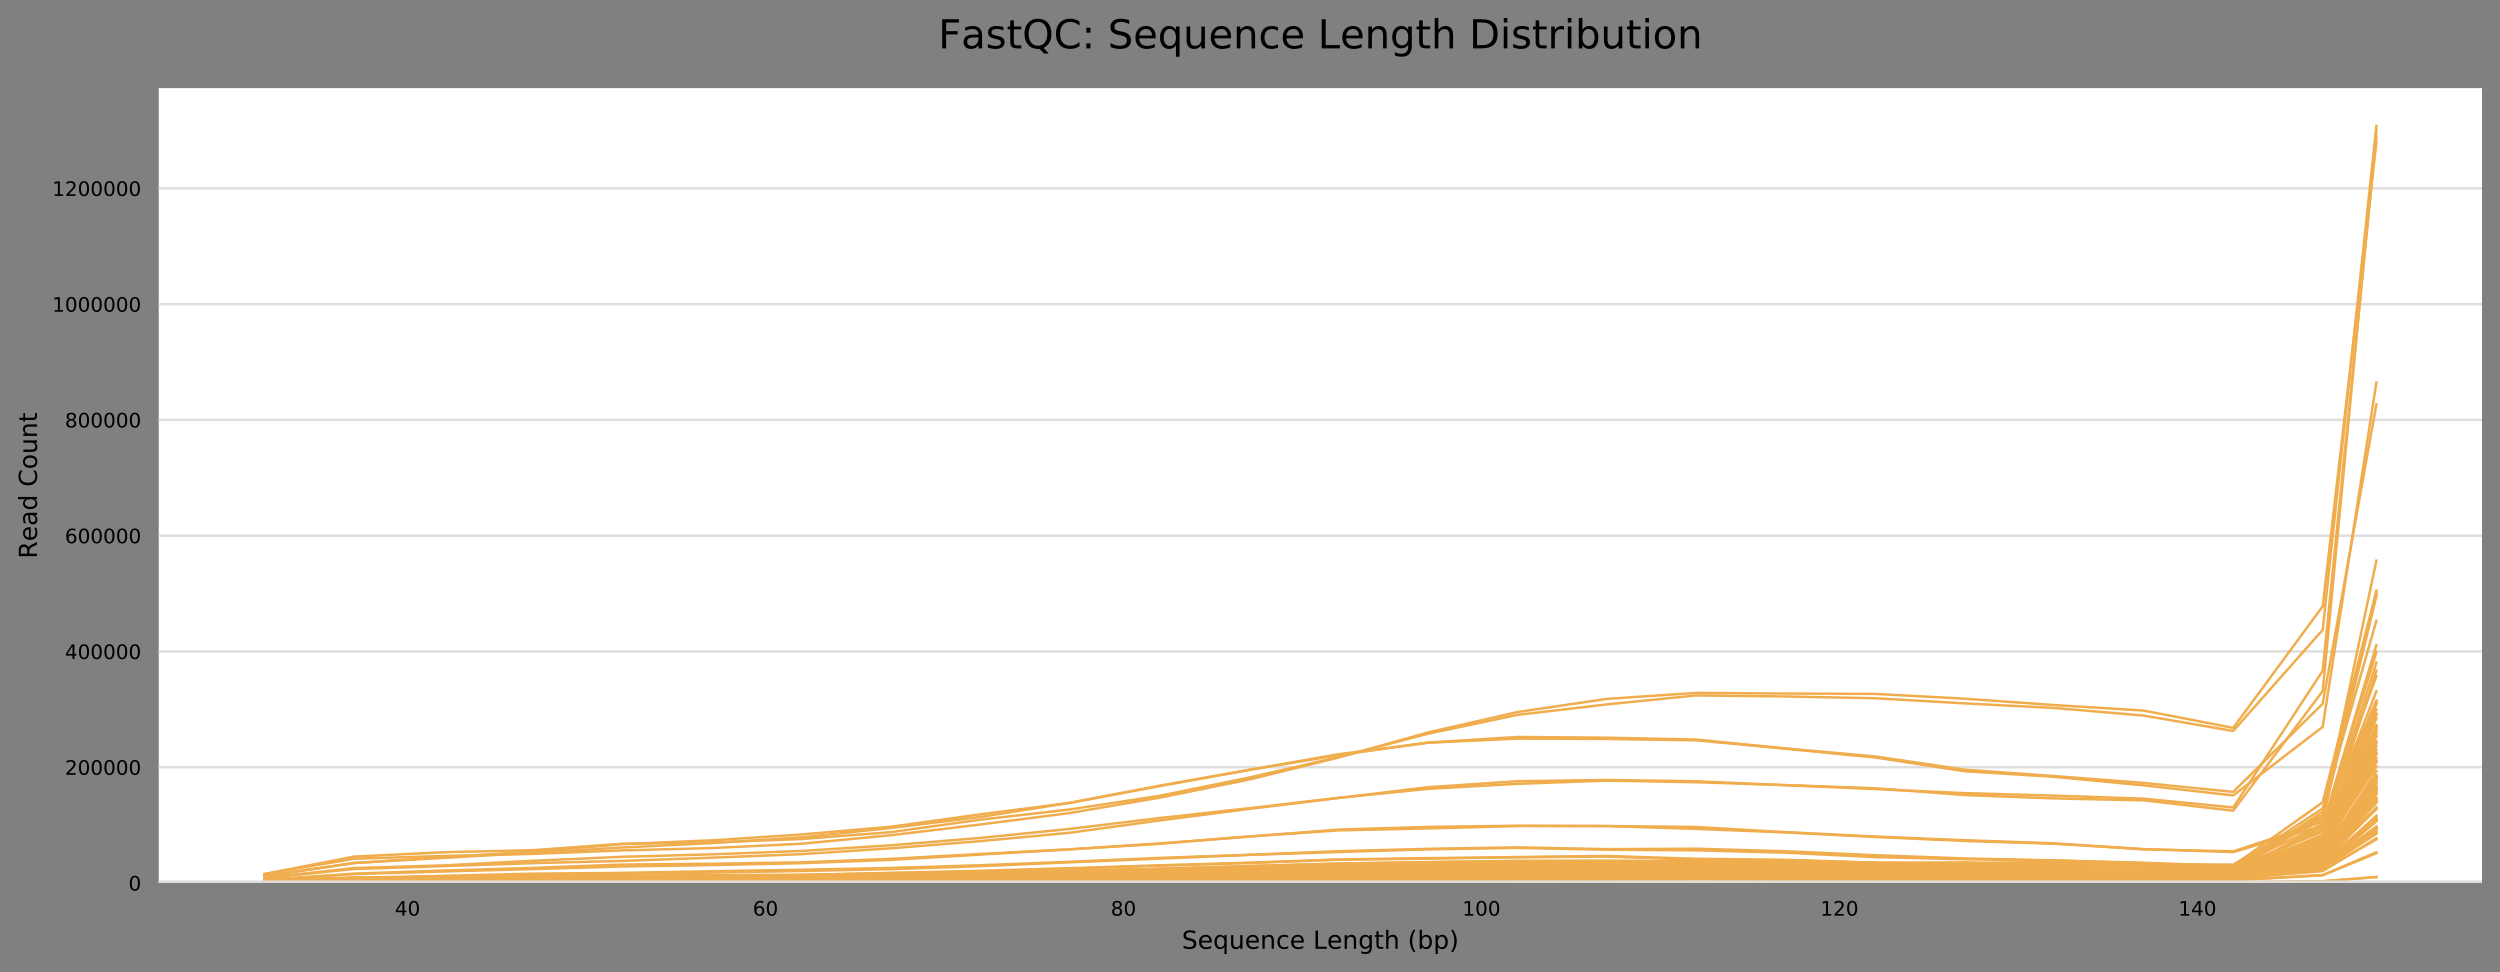 <?xml version="1.0" encoding="utf-8" standalone="no"?>
<!DOCTYPE svg PUBLIC "-//W3C//DTD SVG 1.1//EN"
  "http://www.w3.org/Graphics/SVG/1.1/DTD/svg11.dtd">
<!-- Created with matplotlib (https://matplotlib.org/) -->
<svg height="388.845pt" version="1.1" viewBox="0 0 1000.118 388.845" width="1000.118pt" xmlns="http://www.w3.org/2000/svg" xmlns:xlink="http://www.w3.org/1999/xlink">
 <rect x="0" y="0" width="1000.118" height="388.845" fill="#808080" stroke="none"/>
 <defs>
  <style type="text/css">
*{stroke-linecap:butt;stroke-linejoin:round;}
  </style>
 </defs>
 <g id="figure_1">
  <g id="axes_1">
   <g id="patch_1">
    <path d="M 63.508 353.224 
L 992.918 353.224 
L 992.918 35.256 
L 63.508 35.256 
z
" style="fill:#ffffff;"/>
   </g>
   <g id="matplotlib.axis_1">
    <g id="xtick_1">
     <g id="text_1">
      <!-- 40 -->
      <defs>
       <path d="M 37.797 64.312 
L 12.891 25.391 
L 37.797 25.391 
z
M 35.203 72.906 
L 47.609 72.906 
L 47.609 25.391 
L 58.016 25.391 
L 58.016 17.188 
L 47.609 17.188 
L 47.609 0 
L 37.797 0 
L 37.797 17.188 
L 4.891 17.188 
L 4.891 26.703 
z
" id="DejaVuSans-52"/>
       <path d="M 31.781 66.406 
Q 24.172 66.406 20.328 58.906 
Q 16.5 51.422 16.5 36.375 
Q 16.5 21.391 20.328 13.891 
Q 24.172 6.391 31.781 6.391 
Q 39.453 6.391 43.281 13.891 
Q 47.125 21.391 47.125 36.375 
Q 47.125 51.422 43.281 58.906 
Q 39.453 66.406 31.781 66.406 
z
M 31.781 74.219 
Q 44.047 74.219 50.516 64.516 
Q 56.984 54.828 56.984 36.375 
Q 56.984 17.969 50.516 8.266 
Q 44.047 -1.422 31.781 -1.422 
Q 19.531 -1.422 13.062 8.266 
Q 6.594 17.969 6.594 36.375 
Q 6.594 54.828 13.062 64.516 
Q 19.531 74.219 31.781 74.219 
z
" id="DejaVuSans-48"/>
      </defs>
      <g transform="translate(157.947 366.303)scale(0.08 -0.08)">
       <use xlink:href="#DejaVuSans-52"/>
       <use x="63.623" xlink:href="#DejaVuSans-48"/>
      </g>
     </g>
    </g>
    <g id="xtick_2">
     <g id="text_2">
      <!-- 60 -->
      <defs>
       <path d="M 33.016 40.375 
Q 26.375 40.375 22.484 35.828 
Q 18.609 31.297 18.609 23.391 
Q 18.609 15.531 22.484 10.953 
Q 26.375 6.391 33.016 6.391 
Q 39.656 6.391 43.531 10.953 
Q 47.406 15.531 47.406 23.391 
Q 47.406 31.297 43.531 35.828 
Q 39.656 40.375 33.016 40.375 
z
M 52.594 71.297 
L 52.594 62.312 
Q 48.875 64.062 45.094 64.984 
Q 41.312 65.922 37.594 65.922 
Q 27.828 65.922 22.672 59.328 
Q 17.531 52.734 16.797 39.406 
Q 19.672 43.656 24.016 45.922 
Q 28.375 48.188 33.594 48.188 
Q 44.578 48.188 50.953 41.516 
Q 57.328 34.859 57.328 23.391 
Q 57.328 12.156 50.688 5.359 
Q 44.047 -1.422 33.016 -1.422 
Q 20.359 -1.422 13.672 8.266 
Q 6.984 17.969 6.984 36.375 
Q 6.984 53.656 15.188 63.938 
Q 23.391 74.219 37.203 74.219 
Q 40.922 74.219 44.703 73.484 
Q 48.484 72.75 52.594 71.297 
z
" id="DejaVuSans-54"/>
      </defs>
      <g transform="translate(301.153 366.303)scale(0.08 -0.08)">
       <use xlink:href="#DejaVuSans-54"/>
       <use x="63.623" xlink:href="#DejaVuSans-48"/>
      </g>
     </g>
    </g>
    <g id="xtick_3">
     <g id="text_3">
      <!-- 80 -->
      <defs>
       <path d="M 31.781 34.625 
Q 24.75 34.625 20.719 30.859 
Q 16.703 27.094 16.703 20.516 
Q 16.703 13.922 20.719 10.156 
Q 24.75 6.391 31.781 6.391 
Q 38.812 6.391 42.859 10.172 
Q 46.922 13.969 46.922 20.516 
Q 46.922 27.094 42.891 30.859 
Q 38.875 34.625 31.781 34.625 
z
M 21.922 38.812 
Q 15.578 40.375 12.031 44.719 
Q 8.5 49.078 8.5 55.328 
Q 8.5 64.062 14.719 69.141 
Q 20.953 74.219 31.781 74.219 
Q 42.672 74.219 48.875 69.141 
Q 55.078 64.062 55.078 55.328 
Q 55.078 49.078 51.531 44.719 
Q 48 40.375 41.703 38.812 
Q 48.828 37.156 52.797 32.312 
Q 56.781 27.484 56.781 20.516 
Q 56.781 9.906 50.312 4.234 
Q 43.844 -1.422 31.781 -1.422 
Q 19.734 -1.422 13.25 4.234 
Q 6.781 9.906 6.781 20.516 
Q 6.781 27.484 10.781 32.312 
Q 14.797 37.156 21.922 38.812 
z
M 18.312 54.391 
Q 18.312 48.734 21.844 45.562 
Q 25.391 42.391 31.781 42.391 
Q 38.141 42.391 41.719 45.562 
Q 45.312 48.734 45.312 54.391 
Q 45.312 60.062 41.719 63.234 
Q 38.141 66.406 31.781 66.406 
Q 25.391 66.406 21.844 63.234 
Q 18.312 60.062 18.312 54.391 
z
" id="DejaVuSans-56"/>
      </defs>
      <g transform="translate(444.36 366.303)scale(0.08 -0.08)">
       <use xlink:href="#DejaVuSans-56"/>
       <use x="63.623" xlink:href="#DejaVuSans-48"/>
      </g>
     </g>
    </g>
    <g id="xtick_4">
     <g id="text_4">
      <!-- 100 -->
      <defs>
       <path d="M 12.406 8.297 
L 28.516 8.297 
L 28.516 63.922 
L 10.984 60.406 
L 10.984 69.391 
L 28.422 72.906 
L 38.281 72.906 
L 38.281 8.297 
L 54.391 8.297 
L 54.391 0 
L 12.406 0 
z
" id="DejaVuSans-49"/>
      </defs>
      <g transform="translate(585.021 366.303)scale(0.08 -0.08)">
       <use xlink:href="#DejaVuSans-49"/>
       <use x="63.623" xlink:href="#DejaVuSans-48"/>
       <use x="127.246" xlink:href="#DejaVuSans-48"/>
      </g>
     </g>
    </g>
    <g id="xtick_5">
     <g id="text_5">
      <!-- 120 -->
      <defs>
       <path d="M 19.188 8.297 
L 53.609 8.297 
L 53.609 0 
L 7.328 0 
L 7.328 8.297 
Q 12.938 14.109 22.625 23.891 
Q 32.328 33.688 34.812 36.531 
Q 39.547 41.844 41.422 45.531 
Q 43.312 49.219 43.312 52.781 
Q 43.312 58.594 39.234 62.25 
Q 35.156 65.922 28.609 65.922 
Q 23.969 65.922 18.812 64.312 
Q 13.672 62.703 7.812 59.422 
L 7.812 69.391 
Q 13.766 71.781 18.938 73 
Q 24.125 74.219 28.422 74.219 
Q 39.75 74.219 46.484 68.547 
Q 53.219 62.891 53.219 53.422 
Q 53.219 48.922 51.531 44.891 
Q 49.859 40.875 45.406 35.406 
Q 44.188 33.984 37.641 27.219 
Q 31.109 20.453 19.188 8.297 
z
" id="DejaVuSans-50"/>
      </defs>
      <g transform="translate(728.228 366.303)scale(0.08 -0.08)">
       <use xlink:href="#DejaVuSans-49"/>
       <use x="63.623" xlink:href="#DejaVuSans-50"/>
       <use x="127.246" xlink:href="#DejaVuSans-48"/>
      </g>
     </g>
    </g>
    <g id="xtick_6">
     <g id="text_6">
      <!-- 140 -->
      <g transform="translate(871.434 366.303)scale(0.08 -0.08)">
       <use xlink:href="#DejaVuSans-49"/>
       <use x="63.623" xlink:href="#DejaVuSans-52"/>
       <use x="127.246" xlink:href="#DejaVuSans-48"/>
      </g>
     </g>
    </g>
    <g id="text_7">
     <!-- Sequence Length (bp) -->
     <defs>
      <path d="M 53.516 70.516 
L 53.516 60.891 
Q 47.906 63.578 42.922 64.891 
Q 37.938 66.219 33.297 66.219 
Q 25.25 66.219 20.875 63.094 
Q 16.5 59.969 16.5 54.203 
Q 16.5 49.359 19.406 46.891 
Q 22.312 44.438 30.422 42.922 
L 36.375 41.703 
Q 47.406 39.594 52.656 34.297 
Q 57.906 29 57.906 20.125 
Q 57.906 9.516 50.797 4.047 
Q 43.703 -1.422 29.984 -1.422 
Q 24.812 -1.422 18.969 -0.25 
Q 13.141 0.922 6.891 3.219 
L 6.891 13.375 
Q 12.891 10.016 18.656 8.297 
Q 24.422 6.594 29.984 6.594 
Q 38.422 6.594 43.016 9.906 
Q 47.609 13.234 47.609 19.391 
Q 47.609 24.75 44.312 27.781 
Q 41.016 30.812 33.5 32.328 
L 27.484 33.5 
Q 16.453 35.688 11.516 40.375 
Q 6.594 45.062 6.594 53.422 
Q 6.594 63.094 13.406 68.656 
Q 20.219 74.219 32.172 74.219 
Q 37.312 74.219 42.625 73.281 
Q 47.953 72.359 53.516 70.516 
z
" id="DejaVuSans-83"/>
      <path d="M 56.203 29.594 
L 56.203 25.203 
L 14.891 25.203 
Q 15.484 15.922 20.484 11.062 
Q 25.484 6.203 34.422 6.203 
Q 39.594 6.203 44.453 7.469 
Q 49.312 8.734 54.109 11.281 
L 54.109 2.781 
Q 49.266 0.734 44.188 -0.344 
Q 39.109 -1.422 33.891 -1.422 
Q 20.797 -1.422 13.156 6.188 
Q 5.516 13.812 5.516 26.812 
Q 5.516 40.234 12.766 48.109 
Q 20.016 56 32.328 56 
Q 43.359 56 49.781 48.891 
Q 56.203 41.797 56.203 29.594 
z
M 47.219 32.234 
Q 47.125 39.594 43.094 43.984 
Q 39.062 48.391 32.422 48.391 
Q 24.906 48.391 20.391 44.141 
Q 15.875 39.891 15.188 32.172 
z
" id="DejaVuSans-101"/>
      <path d="M 14.797 27.297 
Q 14.797 17.391 18.875 11.75 
Q 22.953 6.109 30.078 6.109 
Q 37.203 6.109 41.297 11.75 
Q 45.406 17.391 45.406 27.297 
Q 45.406 37.203 41.297 42.844 
Q 37.203 48.484 30.078 48.484 
Q 22.953 48.484 18.875 42.844 
Q 14.797 37.203 14.797 27.297 
z
M 45.406 8.203 
Q 42.578 3.328 38.25 0.953 
Q 33.938 -1.422 27.875 -1.422 
Q 17.969 -1.422 11.734 6.484 
Q 5.516 14.406 5.516 27.297 
Q 5.516 40.188 11.734 48.094 
Q 17.969 56 27.875 56 
Q 33.938 56 38.25 53.625 
Q 42.578 51.266 45.406 46.391 
L 45.406 54.688 
L 54.391 54.688 
L 54.391 -20.797 
L 45.406 -20.797 
z
" id="DejaVuSans-113"/>
      <path d="M 8.5 21.578 
L 8.5 54.688 
L 17.484 54.688 
L 17.484 21.922 
Q 17.484 14.156 20.5 10.266 
Q 23.531 6.391 29.594 6.391 
Q 36.859 6.391 41.078 11.031 
Q 45.312 15.672 45.312 23.688 
L 45.312 54.688 
L 54.297 54.688 
L 54.297 0 
L 45.312 0 
L 45.312 8.406 
Q 42.047 3.422 37.719 1 
Q 33.406 -1.422 27.688 -1.422 
Q 18.266 -1.422 13.375 4.438 
Q 8.5 10.297 8.5 21.578 
z
M 31.109 56 
z
" id="DejaVuSans-117"/>
      <path d="M 54.891 33.016 
L 54.891 0 
L 45.906 0 
L 45.906 32.719 
Q 45.906 40.484 42.875 44.328 
Q 39.844 48.188 33.797 48.188 
Q 26.516 48.188 22.312 43.547 
Q 18.109 38.922 18.109 30.906 
L 18.109 0 
L 9.078 0 
L 9.078 54.688 
L 18.109 54.688 
L 18.109 46.188 
Q 21.344 51.125 25.703 53.562 
Q 30.078 56 35.797 56 
Q 45.219 56 50.047 50.172 
Q 54.891 44.344 54.891 33.016 
z
" id="DejaVuSans-110"/>
      <path d="M 48.781 52.594 
L 48.781 44.188 
Q 44.969 46.297 41.141 47.344 
Q 37.312 48.391 33.406 48.391 
Q 24.656 48.391 19.812 42.844 
Q 14.984 37.312 14.984 27.297 
Q 14.984 17.281 19.812 11.734 
Q 24.656 6.203 33.406 6.203 
Q 37.312 6.203 41.141 7.25 
Q 44.969 8.297 48.781 10.406 
L 48.781 2.094 
Q 45.016 0.344 40.984 -0.531 
Q 36.969 -1.422 32.422 -1.422 
Q 20.062 -1.422 12.781 6.344 
Q 5.516 14.109 5.516 27.297 
Q 5.516 40.672 12.859 48.328 
Q 20.219 56 33.016 56 
Q 37.156 56 41.109 55.141 
Q 45.062 54.297 48.781 52.594 
z
" id="DejaVuSans-99"/>
      <path id="DejaVuSans-32"/>
      <path d="M 9.812 72.906 
L 19.672 72.906 
L 19.672 8.297 
L 55.172 8.297 
L 55.172 0 
L 9.812 0 
z
" id="DejaVuSans-76"/>
      <path d="M 45.406 27.984 
Q 45.406 37.75 41.375 43.109 
Q 37.359 48.484 30.078 48.484 
Q 22.859 48.484 18.828 43.109 
Q 14.797 37.75 14.797 27.984 
Q 14.797 18.266 18.828 12.891 
Q 22.859 7.516 30.078 7.516 
Q 37.359 7.516 41.375 12.891 
Q 45.406 18.266 45.406 27.984 
z
M 54.391 6.781 
Q 54.391 -7.172 48.188 -13.984 
Q 42 -20.797 29.203 -20.797 
Q 24.469 -20.797 20.266 -20.094 
Q 16.062 -19.391 12.109 -17.922 
L 12.109 -9.188 
Q 16.062 -11.328 19.922 -12.344 
Q 23.781 -13.375 27.781 -13.375 
Q 36.625 -13.375 41.016 -8.766 
Q 45.406 -4.156 45.406 5.172 
L 45.406 9.625 
Q 42.625 4.781 38.281 2.391 
Q 33.938 0 27.875 0 
Q 17.828 0 11.672 7.656 
Q 5.516 15.328 5.516 27.984 
Q 5.516 40.672 11.672 48.328 
Q 17.828 56 27.875 56 
Q 33.938 56 38.281 53.609 
Q 42.625 51.219 45.406 46.391 
L 45.406 54.688 
L 54.391 54.688 
z
" id="DejaVuSans-103"/>
      <path d="M 18.312 70.219 
L 18.312 54.688 
L 36.812 54.688 
L 36.812 47.703 
L 18.312 47.703 
L 18.312 18.016 
Q 18.312 11.328 20.141 9.422 
Q 21.969 7.516 27.594 7.516 
L 36.812 7.516 
L 36.812 0 
L 27.594 0 
Q 17.188 0 13.234 3.875 
Q 9.281 7.766 9.281 18.016 
L 9.281 47.703 
L 2.688 47.703 
L 2.688 54.688 
L 9.281 54.688 
L 9.281 70.219 
z
" id="DejaVuSans-116"/>
      <path d="M 54.891 33.016 
L 54.891 0 
L 45.906 0 
L 45.906 32.719 
Q 45.906 40.484 42.875 44.328 
Q 39.844 48.188 33.797 48.188 
Q 26.516 48.188 22.312 43.547 
Q 18.109 38.922 18.109 30.906 
L 18.109 0 
L 9.078 0 
L 9.078 75.984 
L 18.109 75.984 
L 18.109 46.188 
Q 21.344 51.125 25.703 53.562 
Q 30.078 56 35.797 56 
Q 45.219 56 50.047 50.172 
Q 54.891 44.344 54.891 33.016 
z
" id="DejaVuSans-104"/>
      <path d="M 31 75.875 
Q 24.469 64.656 21.281 53.656 
Q 18.109 42.672 18.109 31.391 
Q 18.109 20.125 21.312 9.062 
Q 24.516 -2 31 -13.188 
L 23.188 -13.188 
Q 15.875 -1.703 12.234 9.375 
Q 8.594 20.453 8.594 31.391 
Q 8.594 42.281 12.203 53.312 
Q 15.828 64.359 23.188 75.875 
z
" id="DejaVuSans-40"/>
      <path d="M 48.688 27.297 
Q 48.688 37.203 44.609 42.844 
Q 40.531 48.484 33.406 48.484 
Q 26.266 48.484 22.188 42.844 
Q 18.109 37.203 18.109 27.297 
Q 18.109 17.391 22.188 11.75 
Q 26.266 6.109 33.406 6.109 
Q 40.531 6.109 44.609 11.75 
Q 48.688 17.391 48.688 27.297 
z
M 18.109 46.391 
Q 20.953 51.266 25.266 53.625 
Q 29.594 56 35.594 56 
Q 45.562 56 51.781 48.094 
Q 58.016 40.188 58.016 27.297 
Q 58.016 14.406 51.781 6.484 
Q 45.562 -1.422 35.594 -1.422 
Q 29.594 -1.422 25.266 0.953 
Q 20.953 3.328 18.109 8.203 
L 18.109 0 
L 9.078 0 
L 9.078 75.984 
L 18.109 75.984 
z
" id="DejaVuSans-98"/>
      <path d="M 18.109 8.203 
L 18.109 -20.797 
L 9.078 -20.797 
L 9.078 54.688 
L 18.109 54.688 
L 18.109 46.391 
Q 20.953 51.266 25.266 53.625 
Q 29.594 56 35.594 56 
Q 45.562 56 51.781 48.094 
Q 58.016 40.188 58.016 27.297 
Q 58.016 14.406 51.781 6.484 
Q 45.562 -1.422 35.594 -1.422 
Q 29.594 -1.422 25.266 0.953 
Q 20.953 3.328 18.109 8.203 
z
M 48.688 27.297 
Q 48.688 37.203 44.609 42.844 
Q 40.531 48.484 33.406 48.484 
Q 26.266 48.484 22.188 42.844 
Q 18.109 37.203 18.109 27.297 
Q 18.109 17.391 22.188 11.75 
Q 26.266 6.109 33.406 6.109 
Q 40.531 6.109 44.609 11.75 
Q 48.688 17.391 48.688 27.297 
z
" id="DejaVuSans-112"/>
      <path d="M 8.016 75.875 
L 15.828 75.875 
Q 23.141 64.359 26.781 53.312 
Q 30.422 42.281 30.422 31.391 
Q 30.422 20.453 26.781 9.375 
Q 23.141 -1.703 15.828 -13.188 
L 8.016 -13.188 
Q 14.5 -2 17.703 9.062 
Q 20.906 20.125 20.906 31.391 
Q 20.906 42.672 17.703 53.656 
Q 14.5 64.656 8.016 75.875 
z
" id="DejaVuSans-41"/>
     </defs>
     <g transform="translate(472.787 379.565)scale(0.1 -0.1)">
      <use xlink:href="#DejaVuSans-83"/>
      <use x="63.477" xlink:href="#DejaVuSans-101"/>
      <use x="125" xlink:href="#DejaVuSans-113"/>
      <use x="188.477" xlink:href="#DejaVuSans-117"/>
      <use x="251.855" xlink:href="#DejaVuSans-101"/>
      <use x="313.379" xlink:href="#DejaVuSans-110"/>
      <use x="376.758" xlink:href="#DejaVuSans-99"/>
      <use x="431.738" xlink:href="#DejaVuSans-101"/>
      <use x="493.262" xlink:href="#DejaVuSans-32"/>
      <use x="525.049" xlink:href="#DejaVuSans-76"/>
      <use x="580.746" xlink:href="#DejaVuSans-101"/>
      <use x="642.27" xlink:href="#DejaVuSans-110"/>
      <use x="705.648" xlink:href="#DejaVuSans-103"/>
      <use x="769.125" xlink:href="#DejaVuSans-116"/>
      <use x="808.334" xlink:href="#DejaVuSans-104"/>
      <use x="871.713" xlink:href="#DejaVuSans-32"/>
      <use x="903.5" xlink:href="#DejaVuSans-40"/>
      <use x="942.514" xlink:href="#DejaVuSans-98"/>
      <use x="1005.99" xlink:href="#DejaVuSans-112"/>
      <use x="1069.467" xlink:href="#DejaVuSans-41"/>
     </g>
    </g>
   </g>
   <g id="matplotlib.axis_2">
    <g id="ytick_1">
     <g id="line2d_1">
      <path clip-path="url(#p86d053b341)" d="M 63.508 353.224 
L 992.918 353.224 
" style="fill:none;stroke:#dedede;stroke-linecap:square;"/>
     </g>
     <g id="text_8">
      <!-- 0 -->
      <g transform="translate(51.418 356.263)scale(0.08 -0.08)">
       <use xlink:href="#DejaVuSans-48"/>
      </g>
     </g>
    </g>
    <g id="ytick_2">
     <g id="line2d_2">
      <path clip-path="url(#p86d053b341)" d="M 63.508 306.911 
L 992.918 306.911 
" style="fill:none;stroke:#dedede;stroke-linecap:square;"/>
     </g>
     <g id="text_9">
      <!-- 200000 -->
      <g transform="translate(25.968 309.951)scale(0.08 -0.08)">
       <use xlink:href="#DejaVuSans-50"/>
       <use x="63.623" xlink:href="#DejaVuSans-48"/>
       <use x="127.246" xlink:href="#DejaVuSans-48"/>
       <use x="190.869" xlink:href="#DejaVuSans-48"/>
       <use x="254.492" xlink:href="#DejaVuSans-48"/>
       <use x="318.115" xlink:href="#DejaVuSans-48"/>
      </g>
     </g>
    </g>
    <g id="ytick_3">
     <g id="line2d_3">
      <path clip-path="url(#p86d053b341)" d="M 63.508 260.599 
L 992.918 260.599 
" style="fill:none;stroke:#dedede;stroke-linecap:square;"/>
     </g>
     <g id="text_10">
      <!-- 400000 -->
      <g transform="translate(25.968 263.638)scale(0.08 -0.08)">
       <use xlink:href="#DejaVuSans-52"/>
       <use x="63.623" xlink:href="#DejaVuSans-48"/>
       <use x="127.246" xlink:href="#DejaVuSans-48"/>
       <use x="190.869" xlink:href="#DejaVuSans-48"/>
       <use x="254.492" xlink:href="#DejaVuSans-48"/>
       <use x="318.115" xlink:href="#DejaVuSans-48"/>
      </g>
     </g>
    </g>
    <g id="ytick_4">
     <g id="line2d_4">
      <path clip-path="url(#p86d053b341)" d="M 63.508 214.286 
L 992.918 214.286 
" style="fill:none;stroke:#dedede;stroke-linecap:square;"/>
     </g>
     <g id="text_11">
      <!-- 600000 -->
      <g transform="translate(25.968 217.326)scale(0.08 -0.08)">
       <use xlink:href="#DejaVuSans-54"/>
       <use x="63.623" xlink:href="#DejaVuSans-48"/>
       <use x="127.246" xlink:href="#DejaVuSans-48"/>
       <use x="190.869" xlink:href="#DejaVuSans-48"/>
       <use x="254.492" xlink:href="#DejaVuSans-48"/>
       <use x="318.115" xlink:href="#DejaVuSans-48"/>
      </g>
     </g>
    </g>
    <g id="ytick_5">
     <g id="line2d_5">
      <path clip-path="url(#p86d053b341)" d="M 63.508 167.974 
L 992.918 167.974 
" style="fill:none;stroke:#dedede;stroke-linecap:square;"/>
     </g>
     <g id="text_12">
      <!-- 800000 -->
      <g transform="translate(25.968 171.013)scale(0.08 -0.08)">
       <use xlink:href="#DejaVuSans-56"/>
       <use x="63.623" xlink:href="#DejaVuSans-48"/>
       <use x="127.246" xlink:href="#DejaVuSans-48"/>
       <use x="190.869" xlink:href="#DejaVuSans-48"/>
       <use x="254.492" xlink:href="#DejaVuSans-48"/>
       <use x="318.115" xlink:href="#DejaVuSans-48"/>
      </g>
     </g>
    </g>
    <g id="ytick_6">
     <g id="line2d_6">
      <path clip-path="url(#p86d053b341)" d="M 63.508 121.661 
L 992.918 121.661 
" style="fill:none;stroke:#dedede;stroke-linecap:square;"/>
     </g>
     <g id="text_13">
      <!-- 1000000 -->
      <g transform="translate(20.878 124.701)scale(0.08 -0.08)">
       <use xlink:href="#DejaVuSans-49"/>
       <use x="63.623" xlink:href="#DejaVuSans-48"/>
       <use x="127.246" xlink:href="#DejaVuSans-48"/>
       <use x="190.869" xlink:href="#DejaVuSans-48"/>
       <use x="254.492" xlink:href="#DejaVuSans-48"/>
       <use x="318.115" xlink:href="#DejaVuSans-48"/>
       <use x="381.738" xlink:href="#DejaVuSans-48"/>
      </g>
     </g>
    </g>
    <g id="ytick_7">
     <g id="line2d_7">
      <path clip-path="url(#p86d053b341)" d="M 63.508 75.349 
L 992.918 75.349 
" style="fill:none;stroke:#dedede;stroke-linecap:square;"/>
     </g>
     <g id="text_14">
      <!-- 1200000 -->
      <g transform="translate(20.878 78.388)scale(0.08 -0.08)">
       <use xlink:href="#DejaVuSans-49"/>
       <use x="63.623" xlink:href="#DejaVuSans-50"/>
       <use x="127.246" xlink:href="#DejaVuSans-48"/>
       <use x="190.869" xlink:href="#DejaVuSans-48"/>
       <use x="254.492" xlink:href="#DejaVuSans-48"/>
       <use x="318.115" xlink:href="#DejaVuSans-48"/>
       <use x="381.738" xlink:href="#DejaVuSans-48"/>
      </g>
     </g>
    </g>
    <g id="text_15">
     <!-- Read Count -->
     <defs>
      <path d="M 44.391 34.188 
Q 47.562 33.109 50.562 29.594 
Q 53.562 26.078 56.594 19.922 
L 66.609 0 
L 56 0 
L 46.688 18.703 
Q 43.062 26.031 39.672 28.422 
Q 36.281 30.812 30.422 30.812 
L 19.672 30.812 
L 19.672 0 
L 9.812 0 
L 9.812 72.906 
L 32.078 72.906 
Q 44.578 72.906 50.734 67.672 
Q 56.891 62.453 56.891 51.906 
Q 56.891 45.016 53.688 40.469 
Q 50.484 35.938 44.391 34.188 
z
M 19.672 64.797 
L 19.672 38.922 
L 32.078 38.922 
Q 39.203 38.922 42.844 42.219 
Q 46.484 45.516 46.484 51.906 
Q 46.484 58.297 42.844 61.547 
Q 39.203 64.797 32.078 64.797 
z
" id="DejaVuSans-82"/>
      <path d="M 34.281 27.484 
Q 23.391 27.484 19.188 25 
Q 14.984 22.516 14.984 16.5 
Q 14.984 11.719 18.141 8.906 
Q 21.297 6.109 26.703 6.109 
Q 34.188 6.109 38.703 11.406 
Q 43.219 16.703 43.219 25.484 
L 43.219 27.484 
z
M 52.203 31.203 
L 52.203 0 
L 43.219 0 
L 43.219 8.297 
Q 40.141 3.328 35.547 0.953 
Q 30.953 -1.422 24.312 -1.422 
Q 15.922 -1.422 10.953 3.297 
Q 6 8.016 6 15.922 
Q 6 25.141 12.172 29.828 
Q 18.359 34.516 30.609 34.516 
L 43.219 34.516 
L 43.219 35.406 
Q 43.219 41.609 39.141 45 
Q 35.062 48.391 27.688 48.391 
Q 23 48.391 18.547 47.266 
Q 14.109 46.141 10.016 43.891 
L 10.016 52.203 
Q 14.938 54.109 19.578 55.047 
Q 24.219 56 28.609 56 
Q 40.484 56 46.344 49.844 
Q 52.203 43.703 52.203 31.203 
z
" id="DejaVuSans-97"/>
      <path d="M 45.406 46.391 
L 45.406 75.984 
L 54.391 75.984 
L 54.391 0 
L 45.406 0 
L 45.406 8.203 
Q 42.578 3.328 38.25 0.953 
Q 33.938 -1.422 27.875 -1.422 
Q 17.969 -1.422 11.734 6.484 
Q 5.516 14.406 5.516 27.297 
Q 5.516 40.188 11.734 48.094 
Q 17.969 56 27.875 56 
Q 33.938 56 38.25 53.625 
Q 42.578 51.266 45.406 46.391 
z
M 14.797 27.297 
Q 14.797 17.391 18.875 11.75 
Q 22.953 6.109 30.078 6.109 
Q 37.203 6.109 41.297 11.75 
Q 45.406 17.391 45.406 27.297 
Q 45.406 37.203 41.297 42.844 
Q 37.203 48.484 30.078 48.484 
Q 22.953 48.484 18.875 42.844 
Q 14.797 37.203 14.797 27.297 
z
" id="DejaVuSans-100"/>
      <path d="M 64.406 67.281 
L 64.406 56.891 
Q 59.422 61.531 53.781 63.812 
Q 48.141 66.109 41.797 66.109 
Q 29.297 66.109 22.656 58.469 
Q 16.016 50.828 16.016 36.375 
Q 16.016 21.969 22.656 14.328 
Q 29.297 6.688 41.797 6.688 
Q 48.141 6.688 53.781 8.984 
Q 59.422 11.281 64.406 15.922 
L 64.406 5.609 
Q 59.234 2.094 53.438 0.328 
Q 47.656 -1.422 41.219 -1.422 
Q 24.656 -1.422 15.125 8.703 
Q 5.609 18.844 5.609 36.375 
Q 5.609 53.953 15.125 64.078 
Q 24.656 74.219 41.219 74.219 
Q 47.75 74.219 53.531 72.484 
Q 59.328 70.75 64.406 67.281 
z
" id="DejaVuSans-67"/>
      <path d="M 30.609 48.391 
Q 23.391 48.391 19.188 42.75 
Q 14.984 37.109 14.984 27.297 
Q 14.984 17.484 19.156 11.844 
Q 23.344 6.203 30.609 6.203 
Q 37.797 6.203 41.984 11.859 
Q 46.188 17.531 46.188 27.297 
Q 46.188 37.016 41.984 42.703 
Q 37.797 48.391 30.609 48.391 
z
M 30.609 56 
Q 42.328 56 49.016 48.375 
Q 55.719 40.766 55.719 27.297 
Q 55.719 13.875 49.016 6.219 
Q 42.328 -1.422 30.609 -1.422 
Q 18.844 -1.422 12.172 6.219 
Q 5.516 13.875 5.516 27.297 
Q 5.516 40.766 12.172 48.375 
Q 18.844 56 30.609 56 
z
" id="DejaVuSans-111"/>
     </defs>
     <g transform="translate(14.798 223.463)rotate(-90)scale(0.1 -0.1)">
      <use xlink:href="#DejaVuSans-82"/>
      <use x="69.42" xlink:href="#DejaVuSans-101"/>
      <use x="130.943" xlink:href="#DejaVuSans-97"/>
      <use x="192.223" xlink:href="#DejaVuSans-100"/>
      <use x="255.699" xlink:href="#DejaVuSans-32"/>
      <use x="287.486" xlink:href="#DejaVuSans-67"/>
      <use x="357.311" xlink:href="#DejaVuSans-111"/>
      <use x="418.492" xlink:href="#DejaVuSans-117"/>
      <use x="481.871" xlink:href="#DejaVuSans-110"/>
      <use x="545.25" xlink:href="#DejaVuSans-116"/>
     </g>
    </g>
   </g>
   <g id="line2d_8">
    <path clip-path="url(#p86d053b341)" d="M 105.754 353.187 
L 141.556 353.119 
L 177.357 353.102 
L 213.159 353.005 
L 248.961 352.997 
L 284.762 352.999 
L 320.564 353.008 
L 356.365 352.967 
L 392.167 352.945 
L 427.969 352.883 
L 463.77 352.858 
L 499.572 352.801 
L 535.373 352.817 
L 571.175 352.728 
L 606.977 352.731 
L 642.778 352.764 
L 678.58 352.796 
L 714.382 352.807 
L 750.183 352.806 
L 785.985 352.759 
L 821.786 352.949 
L 857.588 352.893 
L 893.39 352.986 
L 929.191 352.548 
L 950.672 350.876 
" style="fill:none;stroke:#f0ad4e;stroke-linecap:square;"/>
   </g>
   <g id="line2d_9">
    <path clip-path="url(#p86d053b341)" d="M 105.754 353.198 
L 141.556 353.125 
L 177.357 353.103 
L 213.159 353.032 
L 248.961 353.006 
L 284.762 353.001 
L 320.564 352.991 
L 356.365 352.948 
L 392.167 352.948 
L 427.969 352.897 
L 463.77 352.855 
L 499.572 352.771 
L 535.373 352.781 
L 571.175 352.719 
L 606.977 352.733 
L 642.778 352.774 
L 678.58 352.769 
L 714.382 352.805 
L 750.183 352.836 
L 785.985 352.864 
L 821.786 352.989 
L 857.588 352.91 
L 893.39 352.943 
L 929.191 352.526 
L 950.672 350.806 
" style="fill:none;stroke:#f0ad4e;stroke-linecap:square;"/>
   </g>
   <g id="line2d_10">
    <path clip-path="url(#p86d053b341)" d="M 105.754 353.046 
L 141.556 352.812 
L 177.357 352.654 
L 213.159 352.637 
L 248.961 352.626 
L 284.762 352.447 
L 320.564 352.44 
L 356.365 352.403 
L 392.167 352.223 
L 427.969 351.96 
L 463.77 351.942 
L 499.572 351.767 
L 535.373 351.425 
L 571.175 351.381 
L 606.977 351.225 
L 642.778 351.176 
L 678.58 351.012 
L 714.382 350.895 
L 750.183 351.112 
L 785.985 351.011 
L 821.786 351.24 
L 857.588 350.978 
L 893.39 351.177 
L 929.191 342.76 
L 950.672 310.847 
" style="fill:none;stroke:#f0ad4e;stroke-linecap:square;"/>
   </g>
   <g id="line2d_11">
    <path clip-path="url(#p86d053b341)" d="M 105.754 353.062 
L 141.556 352.833 
L 177.357 352.799 
L 213.159 352.752 
L 248.961 352.704 
L 284.762 352.626 
L 320.564 352.59 
L 356.365 352.465 
L 392.167 352.323 
L 427.969 352.221 
L 463.77 352.004 
L 499.572 351.802 
L 535.373 351.624 
L 571.175 351.387 
L 606.977 351.203 
L 642.778 350.937 
L 678.58 351.031 
L 714.382 351.025 
L 750.183 351.078 
L 785.985 350.99 
L 821.786 351.224 
L 857.588 350.854 
L 893.39 350.938 
L 929.191 342.611 
L 950.672 310.111 
" style="fill:none;stroke:#f0ad4e;stroke-linecap:square;"/>
   </g>
   <g id="line2d_12">
    <path clip-path="url(#p86d053b341)" d="M 105.754 352.763 
L 141.556 351.838 
L 177.357 351.653 
L 213.159 351.382 
L 248.961 351.015 
L 284.762 351.058 
L 320.564 350.745 
L 356.365 350.586 
L 392.167 349.572 
L 427.969 349.097 
L 463.77 349.106 
L 499.572 348.839 
L 535.373 348.179 
L 571.175 347.465 
L 606.977 346.976 
L 642.778 346.966 
L 678.58 346.588 
L 714.382 346.791 
L 750.183 347.23 
L 785.985 347.413 
L 821.786 347.111 
L 857.588 347.424 
L 893.39 347.223 
L 929.191 332.635 
L 950.672 265.074 
" style="fill:none;stroke:#f0ad4e;stroke-linecap:square;"/>
   </g>
   <g id="line2d_13">
    <path clip-path="url(#p86d053b341)" d="M 105.754 352.663 
L 141.556 351.757 
L 177.357 351.806 
L 213.159 351.587 
L 248.961 351.104 
L 284.762 351.146 
L 320.564 350.855 
L 356.365 350.595 
L 392.167 349.94 
L 427.969 349.678 
L 463.77 349.076 
L 499.572 348.634 
L 535.373 347.805 
L 571.175 347.147 
L 606.977 347.117 
L 642.778 346.27 
L 678.58 346.244 
L 714.382 346.682 
L 750.183 346.803 
L 785.985 346.974 
L 821.786 346.792 
L 857.588 346.904 
L 893.39 346.998 
L 929.191 329.684 
L 950.672 270.467 
" style="fill:none;stroke:#f0ad4e;stroke-linecap:square;"/>
   </g>
   <g id="line2d_14">
    <path clip-path="url(#p86d053b341)" d="M 105.754 352.618 
L 141.556 351.315 
L 177.357 351.338 
L 213.159 350.964 
L 248.961 350.516 
L 284.762 350.497 
L 320.564 350.291 
L 356.365 349.856 
L 392.167 349.552 
L 427.969 349.257 
L 463.77 348.247 
L 499.572 347.847 
L 535.373 347.576 
L 571.175 347.179 
L 606.977 346.217 
L 642.778 345.777 
L 678.58 345.675 
L 714.382 345.846 
L 750.183 345.551 
L 785.985 345.747 
L 821.786 345.782 
L 857.588 345.877 
L 893.39 346.636 
L 929.191 327.836 
L 950.672 237.776 
" style="fill:none;stroke:#f0ad4e;stroke-linecap:square;"/>
   </g>
   <g id="line2d_15">
    <path clip-path="url(#p86d053b341)" d="M 105.754 352.455 
L 141.556 351.174 
L 177.357 351.104 
L 213.159 350.847 
L 248.961 350.771 
L 284.762 350.218 
L 320.564 350.17 
L 356.365 349.764 
L 392.167 349.295 
L 427.969 348.922 
L 463.77 348.035 
L 499.572 347.538 
L 535.373 347.191 
L 571.175 346.753 
L 606.977 345.75 
L 642.778 345.37 
L 678.58 344.892 
L 714.382 345.545 
L 750.183 345.633 
L 785.985 345.408 
L 821.786 344.736 
L 857.588 345.597 
L 893.39 346.855 
L 929.191 323.42 
L 950.672 248.329 
" style="fill:none;stroke:#f0ad4e;stroke-linecap:square;"/>
   </g>
   <g id="line2d_16">
    <path clip-path="url(#p86d053b341)" d="M 105.754 352.756 
L 141.556 352.042 
L 177.357 351.742 
L 213.159 351.615 
L 248.961 351.214 
L 284.762 351.035 
L 320.564 351.027 
L 356.365 350.314 
L 392.167 349.648 
L 427.969 349.139 
L 463.77 348.24 
L 499.572 347.178 
L 535.373 346.474 
L 571.175 345.983 
L 606.977 345.244 
L 642.778 345.333 
L 678.58 345.374 
L 714.382 345.573 
L 750.183 345.995 
L 785.985 346.214 
L 821.786 346.827 
L 857.588 347.111 
L 893.39 347.686 
L 929.191 336.883 
L 950.672 290.986 
" style="fill:none;stroke:#f0ad4e;stroke-linecap:square;"/>
   </g>
   <g id="line2d_17">
    <path clip-path="url(#p86d053b341)" d="M 105.754 352.788 
L 141.556 352.074 
L 177.357 351.952 
L 213.159 351.761 
L 248.961 351.698 
L 284.762 351.482 
L 320.564 351.101 
L 356.365 350.624 
L 392.167 349.994 
L 427.969 349.091 
L 463.77 348.187 
L 499.572 347.494 
L 535.373 346.323 
L 571.175 345.941 
L 606.977 345.252 
L 642.778 345.387 
L 678.58 345.103 
L 714.382 345.58 
L 750.183 345.733 
L 785.985 346.274 
L 821.786 346.954 
L 857.588 346.865 
L 893.39 347.399 
L 929.191 335.382 
L 950.672 291.193 
" style="fill:none;stroke:#f0ad4e;stroke-linecap:square;"/>
   </g>
   <g id="line2d_18">
    <path clip-path="url(#p86d053b341)" d="M 105.754 352.563 
L 141.556 351.116 
L 177.357 350.985 
L 213.159 351.067 
L 248.961 350.714 
L 284.762 350.406 
L 320.564 350.056 
L 356.365 349.592 
L 392.167 349.286 
L 427.969 348.669 
L 463.77 348.266 
L 499.572 347.437 
L 535.373 347.09 
L 571.175 346.478 
L 606.977 346.057 
L 642.778 345.306 
L 678.58 344.909 
L 714.382 345.062 
L 750.183 345.882 
L 785.985 345.905 
L 821.786 345.8 
L 857.588 345.777 
L 893.39 345.889 
L 929.191 326.103 
L 950.672 224.276 
" style="fill:none;stroke:#f0ad4e;stroke-linecap:square;"/>
   </g>
   <g id="line2d_19">
    <path clip-path="url(#p86d053b341)" d="M 105.754 352.341 
L 141.556 351.012 
L 177.357 350.784 
L 213.159 350.721 
L 248.961 350.42 
L 284.762 350.113 
L 320.564 349.989 
L 356.365 349.267 
L 392.167 349.132 
L 427.969 348.218 
L 463.77 347.75 
L 499.572 346.996 
L 535.373 346.481 
L 571.175 345.867 
L 606.977 345.754 
L 642.778 344.914 
L 678.58 345.209 
L 714.382 344.791 
L 750.183 345.403 
L 785.985 345.057 
L 821.786 345.399 
L 857.588 345.558 
L 893.39 346.292 
L 929.191 320.942 
L 950.672 236.282 
" style="fill:none;stroke:#f0ad4e;stroke-linecap:square;"/>
   </g>
   <g id="line2d_20">
    <path clip-path="url(#p86d053b341)" d="M 105.754 352.885 
L 141.556 352.206 
L 177.357 352.07 
L 213.159 351.89 
L 248.961 351.53 
L 284.762 351.566 
L 320.564 351.348 
L 356.365 351.009 
L 392.167 350.932 
L 427.969 350.504 
L 463.77 349.959 
L 499.572 349.355 
L 535.373 349.009 
L 571.175 348.499 
L 606.977 348.17 
L 642.778 347.961 
L 678.58 347.894 
L 714.382 347.621 
L 750.183 348.038 
L 785.985 348.259 
L 821.786 348.55 
L 857.588 348.627 
L 893.39 348.68 
L 929.191 337.683 
L 950.672 290.542 
" style="fill:none;stroke:#f0ad4e;stroke-linecap:square;"/>
   </g>
   <g id="line2d_21">
    <path clip-path="url(#p86d053b341)" d="M 105.754 352.916 
L 141.556 352.296 
L 177.357 352.239 
L 213.159 352.1 
L 248.961 352.016 
L 284.762 351.857 
L 320.564 351.712 
L 356.365 351.49 
L 392.167 351.013 
L 427.969 350.74 
L 463.77 350.147 
L 499.572 349.564 
L 535.373 348.983 
L 571.175 348.445 
L 606.977 348.002 
L 642.778 347.938 
L 678.58 347.761 
L 714.382 347.57 
L 750.183 348.059 
L 785.985 347.912 
L 821.786 348.38 
L 857.588 348.243 
L 893.39 348.507 
L 929.191 336.84 
L 950.672 290.054 
" style="fill:none;stroke:#f0ad4e;stroke-linecap:square;"/>
   </g>
   <g id="line2d_22">
    <path clip-path="url(#p86d053b341)" d="M 105.754 353.108 
L 141.556 352.967 
L 177.357 352.95 
L 213.159 352.767 
L 248.961 352.744 
L 284.762 352.677 
L 320.564 352.686 
L 356.365 352.517 
L 392.167 352.53 
L 427.969 352.344 
L 463.77 352.274 
L 499.572 352.19 
L 535.373 351.963 
L 571.175 351.869 
L 606.977 351.675 
L 642.778 351.735 
L 678.58 351.737 
L 714.382 351.769 
L 750.183 351.765 
L 785.985 351.903 
L 821.786 352.071 
L 857.588 351.889 
L 893.39 352.147 
L 929.191 350.176 
L 950.672 341.29 
" style="fill:none;stroke:#f0ad4e;stroke-linecap:square;"/>
   </g>
   <g id="line2d_23">
    <path clip-path="url(#p86d053b341)" d="M 105.754 353.125 
L 141.556 352.951 
L 177.357 352.961 
L 213.159 352.905 
L 248.961 352.852 
L 284.762 352.776 
L 320.564 352.72 
L 356.365 352.631 
L 392.167 352.562 
L 427.969 352.448 
L 463.77 352.403 
L 499.572 352.194 
L 535.373 352.015 
L 571.175 351.908 
L 606.977 351.606 
L 642.778 351.767 
L 678.58 351.568 
L 714.382 351.793 
L 750.183 351.834 
L 785.985 351.851 
L 821.786 352.087 
L 857.588 351.718 
L 893.39 352.069 
L 929.191 350.049 
L 950.672 340.949 
" style="fill:none;stroke:#f0ad4e;stroke-linecap:square;"/>
   </g>
   <g id="line2d_24">
    <path clip-path="url(#p86d053b341)" d="M 105.754 353.042 
L 141.556 352.835 
L 177.357 352.776 
L 213.159 352.644 
L 248.961 352.522 
L 284.762 352.499 
L 320.564 352.472 
L 356.365 352.332 
L 392.167 352.174 
L 427.969 351.758 
L 463.77 351.727 
L 499.572 351.629 
L 535.373 351.34 
L 571.175 351.31 
L 606.977 351.278 
L 642.778 351.201 
L 678.58 351.273 
L 714.382 351.249 
L 750.183 351.267 
L 785.985 351.452 
L 821.786 351.495 
L 857.588 351.578 
L 893.39 351.795 
L 929.191 347.223 
L 950.672 328.347 
" style="fill:none;stroke:#f0ad4e;stroke-linecap:square;"/>
   </g>
   <g id="line2d_25">
    <path clip-path="url(#p86d053b341)" d="M 105.754 353.084 
L 141.556 352.826 
L 177.357 352.733 
L 213.159 352.663 
L 248.961 352.594 
L 284.762 352.517 
L 320.564 352.436 
L 356.365 352.408 
L 392.167 352.258 
L 427.969 352.07 
L 463.77 351.92 
L 499.572 351.694 
L 535.373 351.446 
L 571.175 351.325 
L 606.977 351.274 
L 642.778 351.099 
L 678.58 351.355 
L 714.382 351.33 
L 750.183 351.193 
L 785.985 351.578 
L 821.786 351.345 
L 857.588 351.313 
L 893.39 351.664 
L 929.191 346.56 
L 950.672 328.531 
" style="fill:none;stroke:#f0ad4e;stroke-linecap:square;"/>
   </g>
   <g id="line2d_26">
    <path clip-path="url(#p86d053b341)" d="M 105.754 353.006 
L 141.556 352.604 
L 177.357 352.407 
L 213.159 352.231 
L 248.961 351.766 
L 284.762 351.724 
L 320.564 351.504 
L 356.365 351.271 
L 392.167 350.974 
L 427.969 350.394 
L 463.77 350.046 
L 499.572 349.585 
L 535.373 349.183 
L 571.175 348.969 
L 606.977 348.878 
L 642.778 348.901 
L 678.58 349.163 
L 714.382 349.272 
L 750.183 349.818 
L 785.985 349.977 
L 821.786 350.224 
L 857.588 350.765 
L 893.39 350.854 
L 929.191 347.684 
L 950.672 333.43 
" style="fill:none;stroke:#f0ad4e;stroke-linecap:square;"/>
   </g>
   <g id="line2d_27">
    <path clip-path="url(#p86d053b341)" d="M 105.754 353.026 
L 141.556 352.593 
L 177.357 352.428 
L 213.159 352.2 
L 248.961 351.885 
L 284.762 351.793 
L 320.564 351.638 
L 356.365 351.336 
L 392.167 351.045 
L 427.969 350.486 
L 463.77 350.017 
L 499.572 349.804 
L 535.373 349.314 
L 571.175 348.892 
L 606.977 348.914 
L 642.778 348.848 
L 678.58 349.257 
L 714.382 349.473 
L 750.183 349.647 
L 785.985 349.906 
L 821.786 350.191 
L 857.588 350.635 
L 893.39 350.91 
L 929.191 346.899 
L 950.672 333.491 
" style="fill:none;stroke:#f0ad4e;stroke-linecap:square;"/>
   </g>
   <g id="line2d_28">
    <path clip-path="url(#p86d053b341)" d="M 105.754 353.023 
L 141.556 352.695 
L 177.357 352.453 
L 213.159 352.346 
L 248.961 352.348 
L 284.762 352.201 
L 320.564 352.087 
L 356.365 351.837 
L 392.167 351.753 
L 427.969 351.589 
L 463.77 351.072 
L 499.572 350.89 
L 535.373 350.56 
L 571.175 350.086 
L 606.977 349.992 
L 642.778 350.023 
L 678.58 349.949 
L 714.382 349.929 
L 750.183 350.268 
L 785.985 350.349 
L 821.786 350.752 
L 857.588 350.838 
L 893.39 350.944 
L 929.191 343.496 
L 950.672 315.858 
" style="fill:none;stroke:#f0ad4e;stroke-linecap:square;"/>
   </g>
   <g id="line2d_29">
    <path clip-path="url(#p86d053b341)" d="M 105.754 352.986 
L 141.556 352.64 
L 177.357 352.54 
L 213.159 352.446 
L 248.961 352.343 
L 284.762 352.071 
L 320.564 352.082 
L 356.365 351.942 
L 392.167 351.756 
L 427.969 351.434 
L 463.77 351.123 
L 499.572 350.723 
L 535.373 350.476 
L 571.175 350.269 
L 606.977 350.051 
L 642.778 349.74 
L 678.58 349.936 
L 714.382 349.872 
L 750.183 350.139 
L 785.985 350.345 
L 821.786 350.566 
L 857.588 350.59 
L 893.39 350.948 
L 929.191 343.083 
L 950.672 317.238 
" style="fill:none;stroke:#f0ad4e;stroke-linecap:square;"/>
   </g>
   <g id="line2d_30">
    <path clip-path="url(#p86d053b341)" d="M 105.754 352.901 
L 141.556 352.292 
L 177.357 351.969 
L 213.159 351.798 
L 248.961 351.758 
L 284.762 351.573 
L 320.564 351.33 
L 356.365 350.878 
L 392.167 350.504 
L 427.969 350.205 
L 463.77 349.427 
L 499.572 349.309 
L 535.373 348.71 
L 571.175 347.982 
L 606.977 347.457 
L 642.778 347.509 
L 678.58 347.552 
L 714.382 347.709 
L 750.183 347.391 
L 785.985 347.739 
L 821.786 348.156 
L 857.588 348.017 
L 893.39 348.65 
L 929.191 334.319 
L 950.672 283.887 
" style="fill:none;stroke:#f0ad4e;stroke-linecap:square;"/>
   </g>
   <g id="line2d_31">
    <path clip-path="url(#p86d053b341)" d="M 105.754 352.858 
L 141.556 352.27 
L 177.357 352.19 
L 213.159 352.036 
L 248.961 351.933 
L 284.762 351.663 
L 320.564 351.574 
L 356.365 351.301 
L 392.167 350.837 
L 427.969 350.523 
L 463.77 350.003 
L 499.572 349.475 
L 535.373 348.831 
L 571.175 348.289 
L 606.977 347.676 
L 642.778 347.508 
L 678.58 347.212 
L 714.382 347.846 
L 750.183 347.4 
L 785.985 347.713 
L 821.786 347.961 
L 857.588 348.164 
L 893.39 348.36 
L 929.191 334.4 
L 950.672 280.997 
" style="fill:none;stroke:#f0ad4e;stroke-linecap:square;"/>
   </g>
   <g id="line2d_32">
    <path clip-path="url(#p86d053b341)" d="M 105.754 353.048 
L 141.556 352.781 
L 177.357 352.73 
L 213.159 352.621 
L 248.961 352.628 
L 284.762 352.527 
L 320.564 352.339 
L 356.365 352.458 
L 392.167 352.271 
L 427.969 352.005 
L 463.77 351.74 
L 499.572 351.604 
L 535.373 351.41 
L 571.175 351.243 
L 606.977 351.154 
L 642.778 351.087 
L 678.58 351.333 
L 714.382 351.245 
L 750.183 351.238 
L 785.985 351.419 
L 821.786 351.313 
L 857.588 351.537 
L 893.39 351.591 
L 929.191 345.319 
L 950.672 320.868 
" style="fill:none;stroke:#f0ad4e;stroke-linecap:square;"/>
   </g>
   <g id="line2d_33">
    <path clip-path="url(#p86d053b341)" d="M 105.754 353.054 
L 141.556 352.792 
L 177.357 352.755 
L 213.159 352.709 
L 248.961 352.686 
L 284.762 352.594 
L 320.564 352.571 
L 356.365 352.467 
L 392.167 352.352 
L 427.969 352.04 
L 463.77 351.983 
L 499.572 351.869 
L 535.373 351.626 
L 571.175 351.557 
L 606.977 351.357 
L 642.778 351.117 
L 678.58 351.328 
L 714.382 351.186 
L 750.183 351.228 
L 785.985 351.348 
L 821.786 351.117 
L 857.588 351.46 
L 893.39 351.488 
L 929.191 345.228 
L 950.672 319.596 
" style="fill:none;stroke:#f0ad4e;stroke-linecap:square;"/>
   </g>
   <g id="line2d_34">
    <path clip-path="url(#p86d053b341)" d="M 105.754 352.835 
L 141.556 352.229 
L 177.357 351.827 
L 213.159 351.686 
L 248.961 351.456 
L 284.762 351.207 
L 320.564 350.954 
L 356.365 350.74 
L 392.167 350.18 
L 427.969 349.819 
L 463.77 349.259 
L 499.572 348.548 
L 535.373 347.947 
L 571.175 347.204 
L 606.977 346.798 
L 642.778 346.671 
L 678.58 346.643 
L 714.382 347.121 
L 750.183 347.409 
L 785.985 347.637 
L 821.786 348.078 
L 857.588 348.566 
L 893.39 348.694 
L 929.191 342.707 
L 950.672 315.636 
" style="fill:none;stroke:#f0ad4e;stroke-linecap:square;"/>
   </g>
   <g id="line2d_35">
    <path clip-path="url(#p86d053b341)" d="M 105.754 352.872 
L 141.556 352.234 
L 177.357 351.974 
L 213.159 351.707 
L 248.961 351.635 
L 284.762 351.419 
L 320.564 351.146 
L 356.365 350.736 
L 392.167 350.132 
L 427.969 349.691 
L 463.77 349.072 
L 499.572 348.404 
L 535.373 347.726 
L 571.175 347.28 
L 606.977 346.676 
L 642.778 346.597 
L 678.58 346.616 
L 714.382 347.12 
L 750.183 347.363 
L 785.985 347.739 
L 821.786 347.836 
L 857.588 348.763 
L 893.39 348.671 
L 929.191 342.08 
L 950.672 316.36 
" style="fill:none;stroke:#f0ad4e;stroke-linecap:square;"/>
   </g>
   <g id="line2d_36">
    <path clip-path="url(#p86d053b341)" d="M 105.754 353.066 
L 141.556 352.56 
L 177.357 352.514 
L 213.159 352.284 
L 248.961 352.096 
L 284.762 351.976 
L 320.564 351.744 
L 356.365 351.355 
L 392.167 351.089 
L 427.969 350.604 
L 463.77 350.049 
L 499.572 349.407 
L 535.373 348.879 
L 571.175 348.418 
L 606.977 348.233 
L 642.778 348.301 
L 678.58 348.276 
L 714.382 348.472 
L 750.183 348.978 
L 785.985 349.124 
L 821.786 349.664 
L 857.588 349.924 
L 893.39 350.27 
L 929.191 347.261 
L 950.672 331.398 
" style="fill:none;stroke:#f0ad4e;stroke-linecap:square;"/>
   </g>
   <g id="line2d_37">
    <path clip-path="url(#p86d053b341)" d="M 105.754 353.022 
L 141.556 352.582 
L 177.357 352.476 
L 213.159 352.435 
L 248.961 352.255 
L 284.762 352.099 
L 320.564 351.918 
L 356.365 351.497 
L 392.167 351.152 
L 427.969 350.761 
L 463.77 350.107 
L 499.572 349.491 
L 535.373 348.857 
L 571.175 348.443 
L 606.977 348.28 
L 642.778 348.222 
L 678.58 348.456 
L 714.382 348.379 
L 750.183 348.964 
L 785.985 349.052 
L 821.786 349.635 
L 857.588 349.849 
L 893.39 350.251 
L 929.191 346.562 
L 950.672 331.2 
" style="fill:none;stroke:#f0ad4e;stroke-linecap:square;"/>
   </g>
   <g id="line2d_38">
    <path clip-path="url(#p86d053b341)" d="M 105.754 353.046 
L 141.556 352.743 
L 177.357 352.653 
L 213.159 352.355 
L 248.961 352.379 
L 284.762 352.2 
L 320.564 352.256 
L 356.365 352.174 
L 392.167 351.825 
L 427.969 351.609 
L 463.77 351.362 
L 499.572 351.081 
L 535.373 350.912 
L 571.175 350.698 
L 606.977 350.692 
L 642.778 350.501 
L 678.58 350.474 
L 714.382 350.767 
L 750.183 350.708 
L 785.985 350.622 
L 821.786 350.989 
L 857.588 351.036 
L 893.39 351.168 
L 929.191 346.673 
L 950.672 327.65 
" style="fill:none;stroke:#f0ad4e;stroke-linecap:square;"/>
   </g>
   <g id="line2d_39">
    <path clip-path="url(#p86d053b341)" d="M 105.754 353.056 
L 141.556 352.769 
L 177.357 352.678 
L 213.159 352.601 
L 248.961 352.555 
L 284.762 352.324 
L 320.564 352.375 
L 356.365 352.156 
L 392.167 352.057 
L 427.969 351.825 
L 463.77 351.571 
L 499.572 351.276 
L 535.373 350.87 
L 571.175 350.722 
L 606.977 350.571 
L 642.778 350.54 
L 678.58 350.352 
L 714.382 350.557 
L 750.183 350.748 
L 785.985 350.577 
L 821.786 350.964 
L 857.588 350.992 
L 893.39 350.947 
L 929.191 346.164 
L 950.672 327.329 
" style="fill:none;stroke:#f0ad4e;stroke-linecap:square;"/>
   </g>
   <g id="line2d_40">
    <path clip-path="url(#p86d053b341)" d="M 105.754 352.857 
L 141.556 352.124 
L 177.357 352 
L 213.159 351.675 
L 248.961 351.41 
L 284.762 351.248 
L 320.564 351.158 
L 356.365 351.01 
L 392.167 350.678 
L 427.969 350.101 
L 463.77 349.586 
L 499.572 349.035 
L 535.373 348.572 
L 571.175 348.193 
L 606.977 347.982 
L 642.778 347.592 
L 678.58 347.962 
L 714.382 347.835 
L 750.183 348.524 
L 785.985 348.561 
L 821.786 348.523 
L 857.588 348.912 
L 893.39 349.422 
L 929.191 339.984 
L 950.672 301.17 
" style="fill:none;stroke:#f0ad4e;stroke-linecap:square;"/>
   </g>
   <g id="line2d_41">
    <path clip-path="url(#p86d053b341)" d="M 105.754 352.854 
L 141.556 352.234 
L 177.357 352.108 
L 213.159 351.931 
L 248.961 351.689 
L 284.762 351.54 
L 320.564 351.37 
L 356.365 351.08 
L 392.167 350.564 
L 427.969 350.251 
L 463.77 349.691 
L 499.572 349.263 
L 535.373 348.562 
L 571.175 348.161 
L 606.977 348.127 
L 642.778 347.631 
L 678.58 347.823 
L 714.382 347.889 
L 750.183 348.264 
L 785.985 348.609 
L 821.786 348.476 
L 857.588 348.738 
L 893.39 349.307 
L 929.191 339.877 
L 950.672 300.075 
" style="fill:none;stroke:#f0ad4e;stroke-linecap:square;"/>
   </g>
   <g id="line2d_42">
    <path clip-path="url(#p86d053b341)" d="M 105.754 352.762 
L 141.556 351.93 
L 177.357 351.449 
L 213.159 351.212 
L 248.961 350.513 
L 284.762 350.16 
L 320.564 350.057 
L 356.365 349.179 
L 392.167 348.357 
L 427.969 347.308 
L 463.77 346.167 
L 499.572 345.122 
L 535.373 343.844 
L 571.175 343.276 
L 606.977 342.965 
L 642.778 342.667 
L 678.58 343.97 
L 714.382 344.16 
L 750.183 345.101 
L 785.985 345.531 
L 821.786 346.518 
L 857.588 347.182 
L 893.39 348.404 
L 929.191 343.628 
L 950.672 320.617 
" style="fill:none;stroke:#f0ad4e;stroke-linecap:square;"/>
   </g>
   <g id="line2d_43">
    <path clip-path="url(#p86d053b341)" d="M 105.754 352.813 
L 141.556 352.02 
L 177.357 351.591 
L 213.159 351.286 
L 248.961 350.979 
L 284.762 350.628 
L 320.564 350.188 
L 356.365 349.536 
L 392.167 348.604 
L 427.969 347.485 
L 463.77 346.356 
L 499.572 345.247 
L 535.373 343.931 
L 571.175 343.519 
L 606.977 342.861 
L 642.778 342.42 
L 678.58 343.555 
L 714.382 343.959 
L 750.183 345.143 
L 785.985 345.107 
L 821.786 346.478 
L 857.588 347.191 
L 893.39 347.794 
L 929.191 342.308 
L 950.672 321.084 
" style="fill:none;stroke:#f0ad4e;stroke-linecap:square;"/>
   </g>
   <g id="line2d_44">
    <path clip-path="url(#p86d053b341)" d="M 105.754 352.868 
L 141.556 352.297 
L 177.357 352.039 
L 213.159 352.006 
L 248.961 351.77 
L 284.762 351.736 
L 320.564 351.3 
L 356.365 351.233 
L 392.167 350.909 
L 427.969 350.347 
L 463.77 350.066 
L 499.572 349.412 
L 535.373 348.813 
L 571.175 348.121 
L 606.977 348.162 
L 642.778 348.198 
L 678.58 348.014 
L 714.382 348.233 
L 750.183 348.181 
L 785.985 348.831 
L 821.786 349.05 
L 857.588 349.161 
L 893.39 349.397 
L 929.191 340.77 
L 950.672 298.698 
" style="fill:none;stroke:#f0ad4e;stroke-linecap:square;"/>
   </g>
   <g id="line2d_45">
    <path clip-path="url(#p86d053b341)" d="M 105.754 352.899 
L 141.556 352.305 
L 177.357 352.159 
L 213.159 352.083 
L 248.961 351.937 
L 284.762 351.788 
L 320.564 351.486 
L 356.365 351.241 
L 392.167 350.925 
L 427.969 350.521 
L 463.77 349.886 
L 499.572 349.164 
L 535.373 348.859 
L 571.175 348.116 
L 606.977 347.799 
L 642.778 347.758 
L 678.58 347.898 
L 714.382 348.404 
L 750.183 348.157 
L 785.985 348.615 
L 821.786 348.926 
L 857.588 348.855 
L 893.39 349.666 
L 929.191 338.283 
L 950.672 301.883 
" style="fill:none;stroke:#f0ad4e;stroke-linecap:square;"/>
   </g>
   <g id="line2d_46">
    <path clip-path="url(#p86d053b341)" d="M 105.754 352.962 
L 141.556 352.438 
L 177.357 352.251 
L 213.159 352.154 
L 248.961 352.009 
L 284.762 351.936 
L 320.564 351.617 
L 356.365 351.316 
L 392.167 351.004 
L 427.969 350.748 
L 463.77 350.353 
L 499.572 349.852 
L 535.373 349.487 
L 571.175 349.082 
L 606.977 348.393 
L 642.778 348.776 
L 678.58 348.54 
L 714.382 348.897 
L 750.183 349.027 
L 785.985 349.414 
L 821.786 349.368 
L 857.588 349.521 
L 893.39 349.258 
L 929.191 339.044 
L 950.672 294.633 
" style="fill:none;stroke:#f0ad4e;stroke-linecap:square;"/>
   </g>
   <g id="line2d_47">
    <path clip-path="url(#p86d053b341)" d="M 105.754 352.935 
L 141.556 352.377 
L 177.357 352.294 
L 213.159 352.178 
L 248.961 352.015 
L 284.762 351.901 
L 320.564 351.765 
L 356.365 351.555 
L 392.167 351.224 
L 427.969 350.687 
L 463.77 350.278 
L 499.572 349.777 
L 535.373 349.539 
L 571.175 349.208 
L 606.977 348.622 
L 642.778 348.645 
L 678.58 348.179 
L 714.382 348.613 
L 750.183 349.064 
L 785.985 349.301 
L 821.786 349.285 
L 857.588 349.291 
L 893.39 349.309 
L 929.191 337.196 
L 950.672 296.841 
" style="fill:none;stroke:#f0ad4e;stroke-linecap:square;"/>
   </g>
   <g id="line2d_48">
    <path clip-path="url(#p86d053b341)" d="M 105.754 352.963 
L 141.556 352.573 
L 177.357 352.473 
L 213.159 352.31 
L 248.961 352.033 
L 284.762 351.845 
L 320.564 351.825 
L 356.365 351.429 
L 392.167 351.065 
L 427.969 350.907 
L 463.77 350.371 
L 499.572 349.812 
L 535.373 349.631 
L 571.175 349.318 
L 606.977 348.728 
L 642.778 348.517 
L 678.58 348.884 
L 714.382 349.345 
L 750.183 349.751 
L 785.985 349.666 
L 821.786 349.767 
L 857.588 350.148 
L 893.39 350.376 
L 929.191 345.49 
L 950.672 323.107 
" style="fill:none;stroke:#f0ad4e;stroke-linecap:square;"/>
   </g>
   <g id="line2d_49">
    <path clip-path="url(#p86d053b341)" d="M 105.754 353.022 
L 141.556 352.591 
L 177.357 352.488 
L 213.159 352.323 
L 248.961 352.189 
L 284.762 351.927 
L 320.564 351.846 
L 356.365 351.549 
L 392.167 351.31 
L 427.969 350.992 
L 463.77 350.372 
L 499.572 350.028 
L 535.373 349.59 
L 571.175 349.37 
L 606.977 348.969 
L 642.778 348.589 
L 678.58 349.054 
L 714.382 349.215 
L 750.183 349.815 
L 785.985 349.699 
L 821.786 349.688 
L 857.588 350.076 
L 893.39 350.093 
L 929.191 344.281 
L 950.672 323.26 
" style="fill:none;stroke:#f0ad4e;stroke-linecap:square;"/>
   </g>
   <g id="line2d_50">
    <path clip-path="url(#p86d053b341)" d="M 105.754 352.969 
L 141.556 352.486 
L 177.357 352.059 
L 213.159 351.816 
L 248.961 351.719 
L 284.762 351.575 
L 320.564 351.535 
L 356.365 351.36 
L 392.167 351.033 
L 427.969 350.777 
L 463.77 350.495 
L 499.572 349.916 
L 535.373 349.754 
L 571.175 349.539 
L 606.977 349.195 
L 642.778 349.567 
L 678.58 349.619 
L 714.382 349.832 
L 750.183 349.849 
L 785.985 350.064 
L 821.786 350.451 
L 857.588 350.067 
L 893.39 350.729 
L 929.191 344.011 
L 950.672 316.812 
" style="fill:none;stroke:#f0ad4e;stroke-linecap:square;"/>
   </g>
   <g id="line2d_51">
    <path clip-path="url(#p86d053b341)" d="M 105.754 352.982 
L 141.556 352.523 
L 177.357 352.287 
L 213.159 352.132 
L 248.961 352.002 
L 284.762 351.76 
L 320.564 351.677 
L 356.365 351.484 
L 392.167 351.185 
L 427.969 350.884 
L 463.77 350.508 
L 499.572 350.046 
L 535.373 349.771 
L 571.175 349.669 
L 606.977 349.388 
L 642.778 349.692 
L 678.58 349.734 
L 714.382 350.005 
L 750.183 350.016 
L 785.985 350.196 
L 821.786 350.124 
L 857.588 350.1 
L 893.39 350.68 
L 929.191 343.598 
L 950.672 314.783 
" style="fill:none;stroke:#f0ad4e;stroke-linecap:square;"/>
   </g>
   <g id="line2d_52">
    <path clip-path="url(#p86d053b341)" d="M 105.754 351.979 
L 141.556 349.505 
L 177.357 348.244 
L 213.159 347.205 
L 248.961 345.857 
L 284.762 345.54 
L 320.564 344.991 
L 356.365 343.563 
L 392.167 341.635 
L 427.969 339.778 
L 463.77 337.555 
L 499.572 334.613 
L 535.373 332.195 
L 571.175 331.404 
L 606.977 330.457 
L 642.778 330.455 
L 678.58 331.596 
L 714.382 333.015 
L 750.183 334.84 
L 785.985 336.419 
L 821.786 337.55 
L 857.588 339.669 
L 893.39 340.873 
L 929.191 330.28 
L 950.672 280.243 
" style="fill:none;stroke:#f0ad4e;stroke-linecap:square;"/>
   </g>
   <g id="line2d_53">
    <path clip-path="url(#p86d053b341)" d="M 105.754 352.033 
L 141.556 349.673 
L 177.357 348.641 
L 213.159 347.678 
L 248.961 346.629 
L 284.762 346.088 
L 320.564 345.311 
L 356.365 343.989 
L 392.167 341.868 
L 427.969 339.76 
L 463.77 337.445 
L 499.572 334.703 
L 535.373 331.87 
L 571.175 330.807 
L 606.977 330.334 
L 642.778 330.456 
L 678.58 330.829 
L 714.382 332.907 
L 750.183 334.643 
L 785.985 336.143 
L 821.786 337.363 
L 857.588 339.799 
L 893.39 340.576 
L 929.191 328.824 
L 950.672 281.095 
" style="fill:none;stroke:#f0ad4e;stroke-linecap:square;"/>
   </g>
   <g id="line2d_54">
    <path clip-path="url(#p86d053b341)" d="M 105.754 352.974 
L 141.556 352.55 
L 177.357 352.338 
L 213.159 352.121 
L 248.961 351.811 
L 284.762 351.494 
L 320.564 351.348 
L 356.365 351.006 
L 392.167 350.408 
L 427.969 349.904 
L 463.77 349.427 
L 499.572 349.045 
L 535.373 348.389 
L 571.175 348.119 
L 606.977 347.992 
L 642.778 347.882 
L 678.58 348.301 
L 714.382 348.567 
L 750.183 348.834 
L 785.985 349.384 
L 821.786 349.631 
L 857.588 350.11 
L 893.39 350.388 
L 929.191 347.517 
L 950.672 331.597 
" style="fill:none;stroke:#f0ad4e;stroke-linecap:square;"/>
   </g>
   <g id="line2d_55">
    <path clip-path="url(#p86d053b341)" d="M 105.754 352.994 
L 141.556 352.551 
L 177.357 352.414 
L 213.159 352.257 
L 248.961 351.988 
L 284.762 351.767 
L 320.564 351.546 
L 356.365 351.109 
L 392.167 350.807 
L 427.969 350.13 
L 463.77 349.515 
L 499.572 349.166 
L 535.373 348.493 
L 571.175 347.936 
L 606.977 347.973 
L 642.778 347.88 
L 678.58 348.301 
L 714.382 348.412 
L 750.183 348.782 
L 785.985 349.264 
L 821.786 349.519 
L 857.588 349.674 
L 893.39 350.267 
L 929.191 346.704 
L 950.672 331.69 
" style="fill:none;stroke:#f0ad4e;stroke-linecap:square;"/>
   </g>
   <g id="line2d_56">
    <path clip-path="url(#p86d053b341)" d="M 105.754 352.834 
L 141.556 352.23 
L 177.357 352.011 
L 213.159 351.786 
L 248.961 351.714 
L 284.762 351.257 
L 320.564 351.209 
L 356.365 351.167 
L 392.167 350.306 
L 427.969 350.483 
L 463.77 350.233 
L 499.572 350.063 
L 535.373 349.623 
L 571.175 349.175 
L 606.977 348.794 
L 642.778 349.271 
L 678.58 348.769 
L 714.382 348.801 
L 750.183 348.978 
L 785.985 349.197 
L 821.786 348.947 
L 857.588 349.025 
L 893.39 349.378 
L 929.191 330.798 
L 950.672 260.845 
" style="fill:none;stroke:#f0ad4e;stroke-linecap:square;"/>
   </g>
   <g id="line2d_57">
    <path clip-path="url(#p86d053b341)" d="M 105.754 352.835 
L 141.556 352.186 
L 177.357 351.913 
L 213.159 351.935 
L 248.961 351.915 
L 284.762 351.742 
L 320.564 351.607 
L 356.365 351.385 
L 392.167 351.009 
L 427.969 350.931 
L 463.77 350.432 
L 499.572 350.256 
L 535.373 349.946 
L 571.175 349.581 
L 606.977 348.849 
L 642.778 348.89 
L 678.58 348.854 
L 714.382 349.037 
L 750.183 348.969 
L 785.985 349.119 
L 821.786 349.238 
L 857.588 348.831 
L 893.39 349.22 
L 929.191 330.134 
L 950.672 258.08 
" style="fill:none;stroke:#f0ad4e;stroke-linecap:square;"/>
   </g>
   <g id="line2d_58">
    <path clip-path="url(#p86d053b341)" d="M 105.754 351.225 
L 141.556 347.255 
L 177.357 346.198 
L 213.159 344.35 
L 248.961 342.763 
L 284.762 341.775 
L 320.564 340.419 
L 356.365 338.148 
L 392.167 335.213 
L 427.969 331.588 
L 463.77 327.268 
L 499.572 323.342 
L 535.373 319.176 
L 571.175 315.594 
L 606.977 313.567 
L 642.778 312.276 
L 678.58 312.931 
L 714.382 314.094 
L 750.183 315.34 
L 785.985 318.062 
L 821.786 319.401 
L 857.588 320.182 
L 893.39 324.312 
L 929.191 276.433 
L 950.672 52.148 
" style="fill:none;stroke:#f0ad4e;stroke-linecap:square;"/>
   </g>
   <g id="line2d_59">
    <path clip-path="url(#p86d053b341)" d="M 105.754 351.252 
L 141.556 347.644 
L 177.357 346.509 
L 213.159 345.301 
L 248.961 344.41 
L 284.762 343.114 
L 320.564 341.703 
L 356.365 339.361 
L 392.167 336.492 
L 427.969 333.132 
L 463.77 328.229 
L 499.572 323.623 
L 535.373 319.25 
L 571.175 314.926 
L 606.977 312.523 
L 642.778 312.018 
L 678.58 312.553 
L 714.382 314.103 
L 750.183 315.665 
L 785.985 317.289 
L 821.786 318.292 
L 857.588 319.505 
L 893.39 323.035 
L 929.191 268.341 
L 950.672 54.793 
" style="fill:none;stroke:#f0ad4e;stroke-linecap:square;"/>
   </g>
   <g id="line2d_60">
    <path clip-path="url(#p86d053b341)" d="M 105.754 352.742 
L 141.556 351.796 
L 177.357 351.711 
L 213.159 351.344 
L 248.961 350.992 
L 284.762 351.048 
L 320.564 350.805 
L 356.365 350.557 
L 392.167 350.378 
L 427.969 350.04 
L 463.77 349.965 
L 499.572 349.513 
L 535.373 349.171 
L 571.175 348.535 
L 606.977 348.377 
L 642.778 348.279 
L 678.58 347.976 
L 714.382 348.062 
L 750.183 348.594 
L 785.985 348.636 
L 821.786 348.698 
L 857.588 347.769 
L 893.39 348.994 
L 929.191 335.621 
L 950.672 268.353 
" style="fill:none;stroke:#f0ad4e;stroke-linecap:square;"/>
   </g>
   <g id="line2d_61">
    <path clip-path="url(#p86d053b341)" d="M 105.754 352.639 
L 141.556 351.719 
L 177.357 351.576 
L 213.159 351.386 
L 248.961 351.072 
L 284.762 351.162 
L 320.564 350.802 
L 356.365 350.452 
L 392.167 350.256 
L 427.969 349.75 
L 463.77 349.598 
L 499.572 349.05 
L 535.373 348.869 
L 571.175 348.313 
L 606.977 347.97 
L 642.778 347.77 
L 678.58 347.735 
L 714.382 347.912 
L 750.183 348.15 
L 785.985 348.209 
L 821.786 347.985 
L 857.588 348.065 
L 893.39 349.047 
L 929.191 331.949 
L 950.672 276.521 
" style="fill:none;stroke:#f0ad4e;stroke-linecap:square;"/>
   </g>
   <g id="line2d_62">
    <path clip-path="url(#p86d053b341)" d="M 105.754 352.874 
L 141.556 352.233 
L 177.357 352.165 
L 213.159 351.893 
L 248.961 351.772 
L 284.762 351.367 
L 320.564 351.391 
L 356.365 351.183 
L 392.167 350.909 
L 427.969 350.491 
L 463.77 350.031 
L 499.572 349.64 
L 535.373 349.009 
L 571.175 348.394 
L 606.977 348.264 
L 642.778 348.037 
L 678.58 347.702 
L 714.382 347.956 
L 750.183 347.895 
L 785.985 348.271 
L 821.786 348.389 
L 857.588 348.34 
L 893.39 349.082 
L 929.191 336.202 
L 950.672 285.751 
" style="fill:none;stroke:#f0ad4e;stroke-linecap:square;"/>
   </g>
   <g id="line2d_63">
    <path clip-path="url(#p86d053b341)" d="M 105.754 352.902 
L 141.556 352.229 
L 177.357 352.146 
L 213.159 351.914 
L 248.961 351.869 
L 284.762 351.753 
L 320.564 351.579 
L 356.365 351.412 
L 392.167 351.111 
L 427.969 350.63 
L 463.77 350.086 
L 499.572 349.562 
L 535.373 349.022 
L 571.175 348.478 
L 606.977 348.196 
L 642.778 348.095 
L 678.58 347.837 
L 714.382 347.967 
L 750.183 347.83 
L 785.985 348.177 
L 821.786 348.016 
L 857.588 348.268 
L 893.39 348.812 
L 929.191 335.879 
L 950.672 285.472 
" style="fill:none;stroke:#f0ad4e;stroke-linecap:square;"/>
   </g>
   <g id="line2d_64">
    <path clip-path="url(#p86d053b341)" d="M 105.754 352.775 
L 141.556 351.881 
L 177.357 351.486 
L 213.159 351.001 
L 248.961 350.789 
L 284.762 350.62 
L 320.564 350.507 
L 356.365 350.253 
L 392.167 349.871 
L 427.969 349.396 
L 463.77 348.581 
L 499.572 348.283 
L 535.373 347.231 
L 571.175 346.733 
L 606.977 346.909 
L 642.778 346.639 
L 678.58 346.784 
L 714.382 347 
L 750.183 347.832 
L 785.985 347.883 
L 821.786 348.241 
L 857.588 348.853 
L 893.39 348.916 
L 929.191 342.128 
L 950.672 311.761 
" style="fill:none;stroke:#f0ad4e;stroke-linecap:square;"/>
   </g>
   <g id="line2d_65">
    <path clip-path="url(#p86d053b341)" d="M 105.754 352.835 
L 141.556 352.018 
L 177.357 351.77 
L 213.159 351.398 
L 248.961 351.255 
L 284.762 351.015 
L 320.564 350.921 
L 356.365 350.68 
L 392.167 350.164 
L 427.969 349.589 
L 463.77 349.044 
L 499.572 348.417 
L 535.373 347.879 
L 571.175 347.307 
L 606.977 347.059 
L 642.778 346.875 
L 678.58 347.154 
L 714.382 347.114 
L 750.183 347.654 
L 785.985 347.699 
L 821.786 347.935 
L 857.588 348.4 
L 893.39 348.376 
L 929.191 341.281 
L 950.672 308.514 
" style="fill:none;stroke:#f0ad4e;stroke-linecap:square;"/>
   </g>
   <g id="line2d_66">
    <path clip-path="url(#p86d053b341)" d="M 105.754 353.038 
L 141.556 352.691 
L 177.357 352.576 
L 213.159 352.46 
L 248.961 352.325 
L 284.762 352.353 
L 320.564 352.203 
L 356.365 351.865 
L 392.167 351.961 
L 427.969 351.689 
L 463.77 351.389 
L 499.572 351.258 
L 535.373 351.102 
L 571.175 350.565 
L 606.977 350.372 
L 642.778 350.617 
L 678.58 350.576 
L 714.382 350.739 
L 750.183 350.765 
L 785.985 350.795 
L 821.786 350.86 
L 857.588 351.371 
L 893.39 351.448 
L 929.191 348.495 
L 950.672 335.352 
" style="fill:none;stroke:#f0ad4e;stroke-linecap:square;"/>
   </g>
   <g id="line2d_67">
    <path clip-path="url(#p86d053b341)" d="M 105.754 353.051 
L 141.556 352.709 
L 177.357 352.571 
L 213.159 352.515 
L 248.961 352.441 
L 284.762 352.347 
L 320.564 352.252 
L 356.365 352.137 
L 392.167 351.979 
L 427.969 351.77 
L 463.77 351.408 
L 499.572 351.28 
L 535.373 351.113 
L 571.175 350.528 
L 606.977 350.281 
L 642.778 350.544 
L 678.58 350.445 
L 714.382 350.793 
L 750.183 350.263 
L 785.985 350.88 
L 821.786 350.822 
L 857.588 351.359 
L 893.39 351.48 
L 929.191 348.1 
L 950.672 335.797 
" style="fill:none;stroke:#f0ad4e;stroke-linecap:square;"/>
   </g>
   <g id="line2d_68">
    <path clip-path="url(#p86d053b341)" d="M 105.754 352.83 
L 141.556 352.123 
L 177.357 351.869 
L 213.159 351.629 
L 248.961 351.526 
L 284.762 351.339 
L 320.564 350.945 
L 356.365 350.887 
L 392.167 350.476 
L 427.969 350.196 
L 463.77 349.425 
L 499.572 348.986 
L 535.373 348.447 
L 571.175 347.765 
L 606.977 347.504 
L 642.778 347.206 
L 678.58 347.563 
L 714.382 347.441 
L 750.183 347.726 
L 785.985 348.399 
L 821.786 348.581 
L 857.588 348.931 
L 893.39 349.252 
L 929.191 343.501 
L 950.672 317.732 
" style="fill:none;stroke:#f0ad4e;stroke-linecap:square;"/>
   </g>
   <g id="line2d_69">
    <path clip-path="url(#p86d053b341)" d="M 105.754 352.784 
L 141.556 351.977 
L 177.357 351.977 
L 213.159 351.682 
L 248.961 351.699 
L 284.762 351.517 
L 320.564 351.119 
L 356.365 350.956 
L 392.167 350.755 
L 427.969 350.28 
L 463.77 349.632 
L 499.572 348.863 
L 535.373 348.135 
L 571.175 347.742 
L 606.977 347.357 
L 642.778 347.238 
L 678.58 347.132 
L 714.382 347.532 
L 750.183 347.786 
L 785.985 347.974 
L 821.786 348.516 
L 857.588 348.519 
L 893.39 349.145 
L 929.191 342.853 
L 950.672 319.106 
" style="fill:none;stroke:#f0ad4e;stroke-linecap:square;"/>
   </g>
   <g id="line2d_70">
    <path clip-path="url(#p86d053b341)" d="M 105.754 352.701 
L 141.556 351.77 
L 177.357 351.518 
L 213.159 351.109 
L 248.961 350.827 
L 284.762 350.489 
L 320.564 350.192 
L 356.365 349.759 
L 392.167 349.217 
L 427.969 348.308 
L 463.77 347.521 
L 499.572 346.515 
L 535.373 345.444 
L 571.175 344.912 
L 606.977 344.456 
L 642.778 344.42 
L 678.58 344.703 
L 714.382 345.09 
L 750.183 345.275 
L 785.985 345.945 
L 821.786 346.968 
L 857.588 347.157 
L 893.39 348.042 
L 929.191 339.424 
L 950.672 303.363 
" style="fill:none;stroke:#f0ad4e;stroke-linecap:square;"/>
   </g>
   <g id="line2d_71">
    <path clip-path="url(#p86d053b341)" d="M 105.754 352.737 
L 141.556 351.826 
L 177.357 351.625 
L 213.159 351.274 
L 248.961 351.015 
L 284.762 350.711 
L 320.564 350.304 
L 356.365 349.72 
L 392.167 349.285 
L 427.969 348.483 
L 463.77 347.604 
L 499.572 346.415 
L 535.373 345.527 
L 571.175 344.89 
L 606.977 344.418 
L 642.778 344.35 
L 678.58 344.518 
L 714.382 344.689 
L 750.183 345.263 
L 785.985 345.954 
L 821.786 346.835 
L 857.588 346.782 
L 893.39 347.94 
L 929.191 338.459 
L 950.672 304.501 
" style="fill:none;stroke:#f0ad4e;stroke-linecap:square;"/>
   </g>
   <g id="line2d_72">
    <path clip-path="url(#p86d053b341)" d="M 105.754 352.954 
L 141.556 352.47 
L 177.357 352.285 
L 213.159 352.124 
L 248.961 351.875 
L 284.762 351.76 
L 320.564 351.614 
L 356.365 351.524 
L 392.167 351.144 
L 427.969 350.873 
L 463.77 350.581 
L 499.572 350.083 
L 535.373 349.612 
L 571.175 349.146 
L 606.977 348.922 
L 642.778 349.021 
L 678.58 349.015 
L 714.382 349.289 
L 750.183 349.509 
L 785.985 349.437 
L 821.786 349.893 
L 857.588 350.156 
L 893.39 350.383 
L 929.191 346.373 
L 950.672 327.548 
" style="fill:none;stroke:#f0ad4e;stroke-linecap:square;"/>
   </g>
   <g id="line2d_73">
    <path clip-path="url(#p86d053b341)" d="M 105.754 352.978 
L 141.556 352.536 
L 177.357 352.352 
L 213.159 352.247 
L 248.961 352.174 
L 284.762 351.982 
L 320.564 351.854 
L 356.365 351.61 
L 392.167 351.296 
L 427.969 350.862 
L 463.77 350.543 
L 499.572 350.015 
L 535.373 349.457 
L 571.175 349.066 
L 606.977 348.858 
L 642.778 348.857 
L 678.58 348.845 
L 714.382 349.163 
L 750.183 349.414 
L 785.985 349.469 
L 821.786 349.86 
L 857.588 350.13 
L 893.39 350.24 
L 929.191 345.81 
L 950.672 327.971 
" style="fill:none;stroke:#f0ad4e;stroke-linecap:square;"/>
   </g>
   <g id="line2d_74">
    <path clip-path="url(#p86d053b341)" d="M 105.754 352.937 
L 141.556 352.179 
L 177.357 351.884 
L 213.159 351.529 
L 248.961 351.289 
L 284.762 351.14 
L 320.564 350.709 
L 356.365 350.169 
L 392.167 349.662 
L 427.969 349.179 
L 463.77 348.276 
L 499.572 347.809 
L 535.373 347.367 
L 571.175 346.675 
L 606.977 346.725 
L 642.778 346.744 
L 678.58 347.191 
L 714.382 347.859 
L 750.183 348.269 
L 785.985 348.824 
L 821.786 348.906 
L 857.588 349.449 
L 893.39 349.948 
L 929.191 346.058 
L 950.672 326.375 
" style="fill:none;stroke:#f0ad4e;stroke-linecap:square;"/>
   </g>
   <g id="line2d_75">
    <path clip-path="url(#p86d053b341)" d="M 105.754 352.919 
L 141.556 352.289 
L 177.357 352.016 
L 213.159 351.735 
L 248.961 351.389 
L 284.762 351.087 
L 320.564 350.863 
L 356.365 350.393 
L 392.167 349.809 
L 427.969 349.193 
L 463.77 348.375 
L 499.572 347.815 
L 535.373 347.264 
L 571.175 346.657 
L 606.977 346.644 
L 642.778 346.689 
L 678.58 347.163 
L 714.382 347.794 
L 750.183 347.96 
L 785.985 348.588 
L 821.786 348.956 
L 857.588 349.382 
L 893.39 349.977 
L 929.191 345.679 
L 950.672 326.515 
" style="fill:none;stroke:#f0ad4e;stroke-linecap:square;"/>
   </g>
   <g id="line2d_76">
    <path clip-path="url(#p86d053b341)" d="M 105.754 352.795 
L 141.556 351.941 
L 177.357 351.858 
L 213.159 351.457 
L 248.961 351.095 
L 284.762 351.221 
L 320.564 350.799 
L 356.365 350.67 
L 392.167 350.102 
L 427.969 349.426 
L 463.77 349.228 
L 499.572 348.843 
L 535.373 348.675 
L 571.175 348.177 
L 606.977 347.495 
L 642.778 347.33 
L 678.58 346.935 
L 714.382 347.37 
L 750.183 347.317 
L 785.985 347.517 
L 821.786 347.359 
L 857.588 347.652 
L 893.39 348.425 
L 929.191 326.59 
L 950.672 238.387 
" style="fill:none;stroke:#f0ad4e;stroke-linecap:square;"/>
   </g>
   <g id="line2d_77">
    <path clip-path="url(#p86d053b341)" d="M 105.754 352.713 
L 141.556 351.856 
L 177.357 351.741 
L 213.159 351.611 
L 248.961 351.476 
L 284.762 351.037 
L 320.564 350.983 
L 356.365 350.712 
L 392.167 350.569 
L 427.969 350.176 
L 463.77 349.677 
L 499.572 349.16 
L 535.373 348.713 
L 571.175 348.422 
L 606.977 348.109 
L 642.778 347.563 
L 678.58 347.394 
L 714.382 347.409 
L 750.183 347.39 
L 785.985 347.691 
L 821.786 346.967 
L 857.588 347.549 
L 893.39 347.901 
L 929.191 324.836 
L 950.672 237.006 
" style="fill:none;stroke:#f0ad4e;stroke-linecap:square;"/>
   </g>
   <g id="line2d_78">
    <path clip-path="url(#p86d053b341)" d="M 105.754 349.644 
L 141.556 342.69 
L 177.357 340.936 
L 213.159 340.098 
L 248.961 337.542 
L 284.762 336.972 
L 320.564 335.657 
L 356.365 332.897 
L 392.167 327.903 
L 427.969 323.818 
L 463.77 318.38 
L 499.572 311.083 
L 535.373 302.917 
L 571.175 293.544 
L 606.977 285.988 
L 642.778 281.799 
L 678.58 278.202 
L 714.382 278.625 
L 750.183 279.336 
L 785.985 281.384 
L 821.786 283.225 
L 857.588 286.266 
L 893.39 292.438 
L 929.191 251.965 
L 950.672 50.396 
" style="fill:none;stroke:#f0ad4e;stroke-linecap:square;"/>
   </g>
   <g id="line2d_79">
    <path clip-path="url(#p86d053b341)" d="M 105.754 349.672 
L 141.556 343.538 
L 177.357 342.419 
L 213.159 341.602 
L 248.961 340.2 
L 284.762 339.273 
L 320.564 337.532 
L 356.365 334.13 
L 392.167 329.828 
L 427.969 325.232 
L 463.77 319.132 
L 499.572 311.888 
L 535.373 303.054 
L 571.175 293.037 
L 606.977 284.862 
L 642.778 279.591 
L 678.58 277.184 
L 714.382 277.445 
L 750.183 277.595 
L 785.985 279.515 
L 821.786 282.064 
L 857.588 284.268 
L 893.39 291.186 
L 929.191 242.548 
L 950.672 56.91 
" style="fill:none;stroke:#f0ad4e;stroke-linecap:square;"/>
   </g>
   <g id="line2d_80">
    <path clip-path="url(#p86d053b341)" d="M 105.754 352.892 
L 141.556 352.25 
L 177.357 352.102 
L 213.159 351.894 
L 248.961 351.655 
L 284.762 351.55 
L 320.564 351.157 
L 356.365 350.818 
L 392.167 350.44 
L 427.969 349.932 
L 463.77 349.458 
L 499.572 348.973 
L 535.373 348.186 
L 571.175 347.852 
L 606.977 347.71 
L 642.778 347.665 
L 678.58 347.727 
L 714.382 348.269 
L 750.183 348.584 
L 785.985 348.847 
L 821.786 349.242 
L 857.588 349.25 
L 893.39 349.612 
L 929.191 342.723 
L 950.672 311.075 
" style="fill:none;stroke:#f0ad4e;stroke-linecap:square;"/>
   </g>
   <g id="line2d_81">
    <path clip-path="url(#p86d053b341)" d="M 105.754 352.902 
L 141.556 352.317 
L 177.357 352.151 
L 213.159 352.013 
L 248.961 351.751 
L 284.762 351.536 
L 320.564 351.329 
L 356.365 351.022 
L 392.167 350.563 
L 427.969 350.172 
L 463.77 349.451 
L 499.572 349.061 
L 535.373 348.452 
L 571.175 347.89 
L 606.977 347.876 
L 642.778 347.813 
L 678.58 347.844 
L 714.382 348.136 
L 750.183 348.35 
L 785.985 348.864 
L 821.786 349.065 
L 857.588 349.285 
L 893.39 349.465 
L 929.191 341.365 
L 950.672 311.191 
" style="fill:none;stroke:#f0ad4e;stroke-linecap:square;"/>
   </g>
   <g id="line2d_82">
    <path clip-path="url(#p86d053b341)" d="M 105.754 352.918 
L 141.556 352.23 
L 177.357 352.16 
L 213.159 352.01 
L 248.961 351.791 
L 284.762 351.64 
L 320.564 351.574 
L 356.365 351.038 
L 392.167 350.763 
L 427.969 350.684 
L 463.77 350.177 
L 499.572 349.504 
L 535.373 349.114 
L 571.175 348.757 
L 606.977 348.269 
L 642.778 347.919 
L 678.58 348.235 
L 714.382 348.407 
L 750.183 348.318 
L 785.985 348.404 
L 821.786 348.509 
L 857.588 348.729 
L 893.39 348.842 
L 929.191 337.06 
L 950.672 287.399 
" style="fill:none;stroke:#f0ad4e;stroke-linecap:square;"/>
   </g>
   <g id="line2d_83">
    <path clip-path="url(#p86d053b341)" d="M 105.754 352.92 
L 141.556 352.381 
L 177.357 352.274 
L 213.159 352.142 
L 248.961 352.062 
L 284.762 351.903 
L 320.564 351.734 
L 356.365 351.535 
L 392.167 351.214 
L 427.969 350.761 
L 463.77 350.26 
L 499.572 349.938 
L 535.373 349.408 
L 571.175 348.821 
L 606.977 348.441 
L 642.778 348.059 
L 678.58 348.183 
L 714.382 348.416 
L 750.183 348.035 
L 785.985 348.456 
L 821.786 348.388 
L 857.588 348.72 
L 893.39 348.777 
L 929.191 335.739 
L 950.672 285.885 
" style="fill:none;stroke:#f0ad4e;stroke-linecap:square;"/>
   </g>
   <g id="line2d_84">
    <path clip-path="url(#p86d053b341)" d="M 105.754 352.86 
L 141.556 352.314 
L 177.357 352.09 
L 213.159 351.922 
L 248.961 351.637 
L 284.762 351.656 
L 320.564 351.261 
L 356.365 351.071 
L 392.167 350.702 
L 427.969 350.183 
L 463.77 349.744 
L 499.572 349.058 
L 535.373 348.524 
L 571.175 347.723 
L 606.977 347.661 
L 642.778 347.326 
L 678.58 347.485 
L 714.382 347.249 
L 750.183 347.817 
L 785.985 348.345 
L 821.786 348.551 
L 857.588 348.836 
L 893.39 349.085 
L 929.191 340.672 
L 950.672 301.192 
" style="fill:none;stroke:#f0ad4e;stroke-linecap:square;"/>
   </g>
   <g id="line2d_85">
    <path clip-path="url(#p86d053b341)" d="M 105.754 352.84 
L 141.556 352.252 
L 177.357 352.114 
L 213.159 351.897 
L 248.961 351.778 
L 284.762 351.585 
L 320.564 351.33 
L 356.365 351.039 
L 392.167 350.448 
L 427.969 350.263 
L 463.77 349.613 
L 499.572 349.088 
L 535.373 348.402 
L 571.175 347.686 
L 606.977 347.548 
L 642.778 347.087 
L 678.58 346.89 
L 714.382 347.386 
L 750.183 347.882 
L 785.985 348.13 
L 821.786 348.461 
L 857.588 348.675 
L 893.39 348.848 
L 929.191 338.764 
L 950.672 304.961 
" style="fill:none;stroke:#f0ad4e;stroke-linecap:square;"/>
   </g>
   <g id="line2d_86">
    <path clip-path="url(#p86d053b341)" d="M 105.754 352.981 
L 141.556 352.456 
L 177.357 352.265 
L 213.159 352.072 
L 248.961 351.771 
L 284.762 351.572 
L 320.564 351.598 
L 356.365 351.286 
L 392.167 350.86 
L 427.969 350.384 
L 463.77 349.972 
L 499.572 349.383 
L 535.373 349.121 
L 571.175 348.39 
L 606.977 348.309 
L 642.778 348.412 
L 678.58 348.489 
L 714.382 348.709 
L 750.183 348.914 
L 785.985 349.534 
L 821.786 349.567 
L 857.588 349.879 
L 893.39 350.483 
L 929.191 346.922 
L 950.672 330.591 
" style="fill:none;stroke:#f0ad4e;stroke-linecap:square;"/>
   </g>
   <g id="line2d_87">
    <path clip-path="url(#p86d053b341)" d="M 105.754 352.966 
L 141.556 352.492 
L 177.357 352.289 
L 213.159 352.141 
L 248.961 351.998 
L 284.762 351.772 
L 320.564 351.591 
L 356.365 351.304 
L 392.167 350.953 
L 427.969 350.551 
L 463.77 349.985 
L 499.572 349.325 
L 535.373 348.913 
L 571.175 348.329 
L 606.977 348.416 
L 642.778 348.212 
L 678.58 348.496 
L 714.382 348.974 
L 750.183 348.755 
L 785.985 349.442 
L 821.786 349.574 
L 857.588 349.752 
L 893.39 350.438 
L 929.191 346.309 
L 950.672 330.94 
" style="fill:none;stroke:#f0ad4e;stroke-linecap:square;"/>
   </g>
   <g id="line2d_88">
    <path clip-path="url(#p86d053b341)" d="M 105.754 352.984 
L 141.556 352.496 
L 177.357 352.284 
L 213.159 352.097 
L 248.961 351.887 
L 284.762 351.725 
L 320.564 351.556 
L 356.365 351.285 
L 392.167 350.943 
L 427.969 350.364 
L 463.77 350.067 
L 499.572 349.544 
L 535.373 348.873 
L 571.175 348.522 
L 606.977 348.364 
L 642.778 348.058 
L 678.58 348.617 
L 714.382 348.846 
L 750.183 349.214 
L 785.985 349.759 
L 821.786 350.044 
L 857.588 350.282 
L 893.39 350.377 
L 929.191 347.511 
L 950.672 332.457 
" style="fill:none;stroke:#f0ad4e;stroke-linecap:square;"/>
   </g>
   <g id="line2d_89">
    <path clip-path="url(#p86d053b341)" d="M 105.754 353.008 
L 141.556 352.585 
L 177.357 352.413 
L 213.159 352.258 
L 248.961 352.099 
L 284.762 351.9 
L 320.564 351.727 
L 356.365 351.423 
L 392.167 351.022 
L 427.969 350.409 
L 463.77 350.035 
L 499.572 349.407 
L 535.373 348.883 
L 571.175 348.51 
L 606.977 348.255 
L 642.778 348.017 
L 678.58 348.496 
L 714.382 348.713 
L 750.183 349.053 
L 785.985 349.675 
L 821.786 349.928 
L 857.588 350.36 
L 893.39 350.457 
L 929.191 346.695 
L 950.672 332.828 
" style="fill:none;stroke:#f0ad4e;stroke-linecap:square;"/>
   </g>
   <g id="line2d_90">
    <path clip-path="url(#p86d053b341)" d="M 105.754 352.84 
L 141.556 351.917 
L 177.357 351.477 
L 213.159 351.235 
L 248.961 350.876 
L 284.762 350.529 
L 320.564 350.233 
L 356.365 349.789 
L 392.167 349.231 
L 427.969 348.456 
L 463.77 347.748 
L 499.572 347.179 
L 535.373 346.56 
L 571.175 346.166 
L 606.977 345.82 
L 642.778 346.202 
L 678.58 346.364 
L 714.382 347.293 
L 750.183 347.389 
L 785.985 348.121 
L 821.786 348.549 
L 857.588 349.043 
L 893.39 349.718 
L 929.191 344.645 
L 950.672 323.691 
" style="fill:none;stroke:#f0ad4e;stroke-linecap:square;"/>
   </g>
   <g id="line2d_91">
    <path clip-path="url(#p86d053b341)" d="M 105.754 352.868 
L 141.556 352.122 
L 177.357 351.779 
L 213.159 351.382 
L 248.961 351.008 
L 284.762 350.756 
L 320.564 350.434 
L 356.365 350.039 
L 392.167 349.395 
L 427.969 348.504 
L 463.77 347.974 
L 499.572 347.125 
L 535.373 346.531 
L 571.175 346.302 
L 606.977 345.756 
L 642.778 346.2 
L 678.58 346.358 
L 714.382 347.03 
L 750.183 347.546 
L 785.985 347.921 
L 821.786 348.457 
L 857.588 348.72 
L 893.39 349.91 
L 929.191 343.872 
L 950.672 323.081 
" style="fill:none;stroke:#f0ad4e;stroke-linecap:square;"/>
   </g>
   <g id="line2d_92">
    <path clip-path="url(#p86d053b341)" d="M 105.754 352.514 
L 141.556 351.214 
L 177.357 350.378 
L 213.159 349.505 
L 248.961 349.19 
L 284.762 348.52 
L 320.564 347.932 
L 356.365 347.223 
L 392.167 346.137 
L 427.969 344.76 
L 463.77 343.202 
L 499.572 341.98 
L 535.373 340.85 
L 571.175 339.782 
L 606.977 339.207 
L 642.778 339.921 
L 678.58 340.183 
L 714.382 341.119 
L 750.183 342.886 
L 785.985 343.755 
L 821.786 344.248 
L 857.588 345.328 
L 893.39 346.769 
L 929.191 342.411 
L 950.672 320.098 
" style="fill:none;stroke:#f0ad4e;stroke-linecap:square;"/>
   </g>
   <g id="line2d_93">
    <path clip-path="url(#p86d053b341)" d="M 105.754 352.556 
L 141.556 351.236 
L 177.357 350.729 
L 213.159 350.244 
L 248.961 349.562 
L 284.762 349.088 
L 320.564 348.445 
L 356.365 347.711 
L 392.167 346.507 
L 427.969 344.966 
L 463.77 343.497 
L 499.572 341.985 
L 535.373 340.524 
L 571.175 339.576 
L 606.977 338.972 
L 642.778 339.7 
L 678.58 339.523 
L 714.382 340.535 
L 750.183 342.12 
L 785.985 343.41 
L 821.786 344.188 
L 857.588 345.144 
L 893.39 346.466 
L 929.191 341.322 
L 950.672 321.105 
" style="fill:none;stroke:#f0ad4e;stroke-linecap:square;"/>
   </g>
   <g id="line2d_94">
    <path clip-path="url(#p86d053b341)" d="M 105.754 350.585 
L 141.556 345.278 
L 177.357 342.891 
L 213.159 340.676 
L 248.961 337.709 
L 284.762 336.17 
L 320.564 333.838 
L 356.365 330.73 
L 392.167 325.768 
L 427.969 321.188 
L 463.77 314.503 
L 499.572 308.006 
L 535.373 301.734 
L 571.175 297.135 
L 606.977 295.478 
L 642.778 295.619 
L 678.58 296.158 
L 714.382 299.544 
L 750.183 303.045 
L 785.985 308.53 
L 821.786 310.766 
L 857.588 314.178 
L 893.39 318.224 
L 929.191 290.779 
L 950.672 153.024 
" style="fill:none;stroke:#f0ad4e;stroke-linecap:square;"/>
   </g>
   <g id="line2d_95">
    <path clip-path="url(#p86d053b341)" d="M 105.754 350.418 
L 141.556 345.225 
L 177.357 343.197 
L 213.159 341.168 
L 248.961 339.042 
L 284.762 337.261 
L 320.564 335.011 
L 356.365 331.217 
L 392.167 326.817 
L 427.969 321.162 
L 463.77 314.33 
L 499.572 308.028 
L 535.373 302.111 
L 571.175 297.077 
L 606.977 294.822 
L 642.778 295.113 
L 678.58 295.848 
L 714.382 299.413 
L 750.183 302.623 
L 785.985 307.914 
L 821.786 310.463 
L 857.588 313.211 
L 893.39 316.8 
L 929.191 281.505 
L 950.672 161.784 
" style="fill:none;stroke:#f0ad4e;stroke-linecap:square;"/>
   </g>
   <g id="line2d_96">
    <path clip-path="url(#p86d053b341)" d="M 105.754 352.906 
L 141.556 352.425 
L 177.357 352.309 
L 213.159 352.241 
L 248.961 352.017 
L 284.762 351.899 
L 320.564 351.693 
L 356.365 351.715 
L 392.167 351.376 
L 427.969 351.032 
L 463.77 350.642 
L 499.572 350.14 
L 535.373 349.758 
L 571.175 349.552 
L 606.977 349.196 
L 642.778 348.756 
L 678.58 348.914 
L 714.382 349.087 
L 750.183 349.314 
L 785.985 349.385 
L 821.786 349.184 
L 857.588 349.951 
L 893.39 349.852 
L 929.191 340.247 
L 950.672 297.362 
" style="fill:none;stroke:#f0ad4e;stroke-linecap:square;"/>
   </g>
   <g id="line2d_97">
    <path clip-path="url(#p86d053b341)" d="M 105.754 352.873 
L 141.556 352.402 
L 177.357 352.354 
L 213.159 352.318 
L 248.961 352.264 
L 284.762 352.065 
L 320.564 351.938 
L 356.365 351.855 
L 392.167 351.443 
L 427.969 351.244 
L 463.77 350.752 
L 499.572 350.47 
L 535.373 349.95 
L 571.175 349.54 
L 606.977 349.386 
L 642.778 349.084 
L 678.58 349.21 
L 714.382 349.38 
L 750.183 349.361 
L 785.985 349.352 
L 821.786 349.158 
L 857.588 349.5 
L 893.39 349.834 
L 929.191 338.577 
L 950.672 296.644 
" style="fill:none;stroke:#f0ad4e;stroke-linecap:square;"/>
   </g>
   <g id="line2d_98">
    <path clip-path="url(#p86d053b341)" d="M 105.754 352.77 
L 141.556 351.954 
L 177.357 351.722 
L 213.159 351.421 
L 248.961 350.987 
L 284.762 350.908 
L 320.564 350.668 
L 356.365 350.467 
L 392.167 349.887 
L 427.969 349.481 
L 463.77 348.8 
L 499.572 347.936 
L 535.373 347.323 
L 571.175 346.886 
L 606.977 346.647 
L 642.778 346.174 
L 678.58 346.616 
L 714.382 346.918 
L 750.183 347.09 
L 785.985 347.576 
L 821.786 347.631 
L 857.588 347.935 
L 893.39 348.575 
L 929.191 337.596 
L 950.672 292.447 
" style="fill:none;stroke:#f0ad4e;stroke-linecap:square;"/>
   </g>
   <g id="line2d_99">
    <path clip-path="url(#p86d053b341)" d="M 105.754 352.737 
L 141.556 351.97 
L 177.357 351.857 
L 213.159 351.72 
L 248.961 351.445 
L 284.762 351.177 
L 320.564 350.992 
L 356.365 350.612 
L 392.167 350.196 
L 427.969 349.594 
L 463.77 348.849 
L 499.572 348.307 
L 535.373 347.452 
L 571.175 346.882 
L 606.977 346.488 
L 642.778 346.317 
L 678.58 346.479 
L 714.382 346.685 
L 750.183 347.126 
L 785.985 347.102 
L 821.786 347.376 
L 857.588 347.871 
L 893.39 348.528 
L 929.191 336.851 
L 950.672 291.802 
" style="fill:none;stroke:#f0ad4e;stroke-linecap:square;"/>
   </g>
   <g id="line2d_100">
    <path clip-path="url(#p86d053b341)" d="M 105.754 352.715 
L 141.556 351.958 
L 177.357 351.768 
L 213.159 351.514 
L 248.961 351.294 
L 284.762 351.052 
L 320.564 350.938 
L 356.365 350.642 
L 392.167 350.16 
L 427.969 349.592 
L 463.77 348.94 
L 499.572 348.451 
L 535.373 347.586 
L 571.175 346.697 
L 606.977 346.421 
L 642.778 346.08 
L 678.58 346.414 
L 714.382 346.443 
L 750.183 346.93 
L 785.985 346.84 
L 821.786 347.124 
L 857.588 347.621 
L 893.39 347.975 
L 929.191 338.282 
L 950.672 293.321 
" style="fill:none;stroke:#f0ad4e;stroke-linecap:square;"/>
   </g>
   <g id="line2d_101">
    <path clip-path="url(#p86d053b341)" d="M 105.754 352.787 
L 141.556 352.064 
L 177.357 352.001 
L 213.159 351.882 
L 248.961 351.659 
L 284.762 351.322 
L 320.564 351.197 
L 356.365 350.903 
L 392.167 350.421 
L 427.969 349.575 
L 463.77 348.947 
L 499.572 348.315 
L 535.373 347.527 
L 571.175 346.911 
L 606.977 346.709 
L 642.778 346.123 
L 678.58 346.345 
L 714.382 346.246 
L 750.183 346.703 
L 785.985 346.146 
L 821.786 346.687 
L 857.588 347.313 
L 893.39 347.724 
L 929.191 336.826 
L 950.672 294.422 
" style="fill:none;stroke:#f0ad4e;stroke-linecap:square;"/>
   </g>
   <g id="line2d_102">
    <path clip-path="url(#p86d053b341)" d="M 105.754 352.878 
L 141.556 352.157 
L 177.357 351.928 
L 213.159 351.638 
L 248.961 351.339 
L 284.762 351.138 
L 320.564 350.89 
L 356.365 350.444 
L 392.167 350.333 
L 427.969 350.083 
L 463.77 349.768 
L 499.572 348.994 
L 535.373 348.513 
L 571.175 347.841 
L 606.977 347.612 
L 642.778 347.736 
L 678.58 347.937 
L 714.382 348.206 
L 750.183 348.314 
L 785.985 347.937 
L 821.786 348.74 
L 857.588 348.557 
L 893.39 348.925 
L 929.191 335.826 
L 950.672 281.41 
" style="fill:none;stroke:#f0ad4e;stroke-linecap:square;"/>
   </g>
   <g id="line2d_103">
    <path clip-path="url(#p86d053b341)" d="M 105.754 352.774 
L 141.556 352.038 
L 177.357 351.799 
L 213.159 351.487 
L 248.961 351.524 
L 284.762 351.501 
L 320.564 351.309 
L 356.365 350.829 
L 392.167 350.501 
L 427.969 350.109 
L 463.77 349.686 
L 499.572 349.113 
L 535.373 348.639 
L 571.175 347.948 
L 606.977 347.808 
L 642.778 347.749 
L 678.58 348.282 
L 714.382 348.071 
L 750.183 348.364 
L 785.985 347.747 
L 821.786 348.71 
L 857.588 348.579 
L 893.39 349.138 
L 929.191 333.807 
L 950.672 281.631 
" style="fill:none;stroke:#f0ad4e;stroke-linecap:square;"/>
   </g>
   <g id="line2d_104">
    <path clip-path="url(#p86d053b341)" d="M 105.754 352.908 
L 141.556 352.203 
L 177.357 352.08 
L 213.159 351.915 
L 248.961 351.557 
L 284.762 351.57 
L 320.564 351.319 
L 356.365 350.901 
L 392.167 350.293 
L 427.969 349.662 
L 463.77 349.128 
L 499.572 348.587 
L 535.373 347.854 
L 571.175 347.496 
L 606.977 347.149 
L 642.778 347.164 
L 678.58 347.606 
L 714.382 347.925 
L 750.183 348.011 
L 785.985 348.751 
L 821.786 348.889 
L 857.588 349.06 
L 893.39 349.439 
L 929.191 343.065 
L 950.672 314.486 
" style="fill:none;stroke:#f0ad4e;stroke-linecap:square;"/>
   </g>
   <g id="line2d_105">
    <path clip-path="url(#p86d053b341)" d="M 105.754 352.879 
L 141.556 352.308 
L 177.357 352.148 
L 213.159 351.869 
L 248.961 351.633 
L 284.762 351.507 
L 320.564 351.291 
L 356.365 350.912 
L 392.167 350.214 
L 427.969 349.863 
L 463.77 349.306 
L 499.572 348.658 
L 535.373 347.935 
L 571.175 347.541 
L 606.977 347.002 
L 642.778 347.173 
L 678.58 347.52 
L 714.382 347.783 
L 750.183 347.987 
L 785.985 348.623 
L 821.786 348.811 
L 857.588 348.965 
L 893.39 349.631 
L 929.191 342.135 
L 950.672 315.326 
" style="fill:none;stroke:#f0ad4e;stroke-linecap:square;"/>
   </g>
   <g id="line2d_106">
    <path clip-path="url(#p86d053b341)" d="M 105.754 352.868 
L 141.556 352.272 
L 177.357 351.964 
L 213.159 352.045 
L 248.961 351.644 
L 284.762 351.264 
L 320.564 351.047 
L 356.365 350.828 
L 392.167 350.353 
L 427.969 349.825 
L 463.77 349.021 
L 499.572 348.548 
L 535.373 347.202 
L 571.175 346.786 
L 606.977 346.8 
L 642.778 346.357 
L 678.58 346.52 
L 714.382 346.736 
L 750.183 346.772 
L 785.985 347.376 
L 821.786 348.122 
L 857.588 347.996 
L 893.39 348.429 
L 929.191 340.64 
L 950.672 304.365 
" style="fill:none;stroke:#f0ad4e;stroke-linecap:square;"/>
   </g>
   <g id="line2d_107">
    <path clip-path="url(#p86d053b341)" d="M 105.754 352.821 
L 141.556 352.176 
L 177.357 352.103 
L 213.159 351.948 
L 248.961 351.74 
L 284.762 351.578 
L 320.564 351.415 
L 356.365 351.001 
L 392.167 350.539 
L 427.969 349.782 
L 463.77 349.043 
L 499.572 348.523 
L 535.373 347.333 
L 571.175 346.777 
L 606.977 346.384 
L 642.778 346.111 
L 678.58 346.493 
L 714.382 346.569 
L 750.183 346.739 
L 785.985 347.259 
L 821.786 347.876 
L 857.588 348.01 
L 893.39 348.059 
L 929.191 338.814 
L 950.672 306.691 
" style="fill:none;stroke:#f0ad4e;stroke-linecap:square;"/>
   </g>
   <g id="line2d_108">
    <path clip-path="url(#p86d053b341)" d="M 105.754 352.81 
L 141.556 351.997 
L 177.357 351.822 
L 213.159 351.621 
L 248.961 351.296 
L 284.762 351.152 
L 320.564 351.014 
L 356.365 350.636 
L 392.167 349.983 
L 427.969 349.444 
L 463.77 348.966 
L 499.572 348.006 
L 535.373 347.523 
L 571.175 346.727 
L 606.977 346.23 
L 642.778 346.278 
L 678.58 346.032 
L 714.382 346.781 
L 750.183 346.988 
L 785.985 347.364 
L 821.786 347.81 
L 857.588 347.902 
L 893.39 348.402 
L 929.191 341.691 
L 950.672 312.797 
" style="fill:none;stroke:#f0ad4e;stroke-linecap:square;"/>
   </g>
   <g id="line2d_109">
    <path clip-path="url(#p86d053b341)" d="M 105.754 352.862 
L 141.556 352.165 
L 177.357 351.96 
L 213.159 351.765 
L 248.961 351.61 
L 284.762 351.362 
L 320.564 351.16 
L 356.365 350.897 
L 392.167 350.35 
L 427.969 349.515 
L 463.77 349.021 
L 499.572 348.133 
L 535.373 347.374 
L 571.175 346.864 
L 606.977 346.145 
L 642.778 346.299 
L 678.58 346.087 
L 714.382 346.588 
L 750.183 346.786 
L 785.985 347.159 
L 821.786 347.47 
L 857.588 347.48 
L 893.39 348.075 
L 929.191 340.727 
L 950.672 313.416 
" style="fill:none;stroke:#f0ad4e;stroke-linecap:square;"/>
   </g>
   <g id="line2d_110">
    <path clip-path="url(#p86d053b341)" d="M 105.754 352.728 
L 141.556 351.808 
L 177.357 351.565 
L 213.159 351.111 
L 248.961 350.937 
L 284.762 350.773 
L 320.564 350.376 
L 356.365 350.083 
L 392.167 349.518 
L 427.969 348.772 
L 463.77 348.328 
L 499.572 347.592 
L 535.373 347.087 
L 571.175 346.441 
L 606.977 346.34 
L 642.778 346.211 
L 678.58 346.55 
L 714.382 347.169 
L 750.183 347.45 
L 785.985 347.899 
L 821.786 348.041 
L 857.588 348.404 
L 893.39 349.161 
L 929.191 344.046 
L 950.672 320.006 
" style="fill:none;stroke:#f0ad4e;stroke-linecap:square;"/>
   </g>
   <g id="line2d_111">
    <path clip-path="url(#p86d053b341)" d="M 105.754 352.81 
L 141.556 352.058 
L 177.357 351.679 
L 213.159 351.347 
L 248.961 351.14 
L 284.762 351.051 
L 320.564 350.672 
L 356.365 350.287 
L 392.167 349.562 
L 427.969 348.824 
L 463.77 348.31 
L 499.572 347.741 
L 535.373 347.152 
L 571.175 346.636 
L 606.977 346.253 
L 642.778 346.142 
L 678.58 346.474 
L 714.382 347.148 
L 750.183 347.485 
L 785.985 347.604 
L 821.786 347.623 
L 857.588 348.519 
L 893.39 349.123 
L 929.191 342.852 
L 950.672 319.903 
" style="fill:none;stroke:#f0ad4e;stroke-linecap:square;"/>
   </g>
   <g id="line2d_112">
    <path clip-path="url(#p86d053b341)" d="M 105.754 352.87 
L 141.556 352.196 
L 177.357 352.032 
L 213.159 351.849 
L 248.961 351.481 
L 284.762 351.463 
L 320.564 351.341 
L 356.365 350.968 
L 392.167 350.725 
L 427.969 350.394 
L 463.77 349.882 
L 499.572 349.65 
L 535.373 349.496 
L 571.175 348.914 
L 606.977 348.672 
L 642.778 348.473 
L 678.58 348.762 
L 714.382 348.903 
L 750.183 348.977 
L 785.985 349.265 
L 821.786 349.422 
L 857.588 349.75 
L 893.39 349.691 
L 929.191 342.742 
L 950.672 310.501 
" style="fill:none;stroke:#f0ad4e;stroke-linecap:square;"/>
   </g>
   <g id="line2d_113">
    <path clip-path="url(#p86d053b341)" d="M 105.754 352.914 
L 141.556 352.217 
L 177.357 352.167 
L 213.159 351.998 
L 248.961 351.785 
L 284.762 351.682 
L 320.564 351.501 
L 356.365 351.243 
L 392.167 351.032 
L 427.969 350.433 
L 463.77 349.968 
L 499.572 349.643 
L 535.373 349.443 
L 571.175 348.917 
L 606.977 348.799 
L 642.778 348.711 
L 678.58 348.523 
L 714.382 348.662 
L 750.183 348.89 
L 785.985 349.118 
L 821.786 349.201 
L 857.588 349.465 
L 893.39 349.351 
L 929.191 341.519 
L 950.672 311.238 
" style="fill:none;stroke:#f0ad4e;stroke-linecap:square;"/>
   </g>
   <g id="line2d_114">
    <path clip-path="url(#p86d053b341)" d="M 105.754 352.916 
L 141.556 352.417 
L 177.357 352.154 
L 213.159 352.103 
L 248.961 351.734 
L 284.762 351.639 
L 320.564 351.506 
L 356.365 351.311 
L 392.167 351.108 
L 427.969 350.647 
L 463.77 350.191 
L 499.572 349.767 
L 535.373 349.482 
L 571.175 349.055 
L 606.977 348.967 
L 642.778 348.691 
L 678.58 348.967 
L 714.382 349.282 
L 750.183 349.042 
L 785.985 349.79 
L 821.786 349.647 
L 857.588 349.919 
L 893.39 350.398 
L 929.191 343.978 
L 950.672 311.691 
" style="fill:none;stroke:#f0ad4e;stroke-linecap:square;"/>
   </g>
   <g id="line2d_115">
    <path clip-path="url(#p86d053b341)" d="M 105.754 352.874 
L 141.556 352.284 
L 177.357 352.151 
L 213.159 352.074 
L 248.961 351.878 
L 284.762 351.817 
L 320.564 351.609 
L 356.365 351.303 
L 392.167 350.984 
L 427.969 350.671 
L 463.77 350.227 
L 499.572 349.879 
L 535.373 349.27 
L 571.175 348.871 
L 606.977 348.806 
L 642.778 348.718 
L 678.58 348.909 
L 714.382 349.061 
L 750.183 349.03 
L 785.985 349.674 
L 821.786 349.504 
L 857.588 349.789 
L 893.39 350.421 
L 929.191 341.852 
L 950.672 314.747 
" style="fill:none;stroke:#f0ad4e;stroke-linecap:square;"/>
   </g>
   <g id="line2d_116">
    <path clip-path="url(#p86d053b341)" d="M 63.508 353.224 
L 992.918 353.224 
" style="fill:none;stroke:#dedede;stroke-linecap:square;stroke-width:2;"/>
   </g>
   <g id="text_16">
    <!-- FastQC: Sequence Length Distribution -->
    <defs>
     <path d="M 9.812 72.906 
L 51.703 72.906 
L 51.703 64.594 
L 19.672 64.594 
L 19.672 43.109 
L 48.578 43.109 
L 48.578 34.812 
L 19.672 34.812 
L 19.672 0 
L 9.812 0 
z
" id="DejaVuSans-70"/>
     <path d="M 44.281 53.078 
L 44.281 44.578 
Q 40.484 46.531 36.375 47.5 
Q 32.281 48.484 27.875 48.484 
Q 21.188 48.484 17.844 46.438 
Q 14.5 44.391 14.5 40.281 
Q 14.5 37.156 16.891 35.375 
Q 19.281 33.594 26.516 31.984 
L 29.594 31.297 
Q 39.156 29.25 43.188 25.516 
Q 47.219 21.781 47.219 15.094 
Q 47.219 7.469 41.188 3.016 
Q 35.156 -1.422 24.609 -1.422 
Q 20.219 -1.422 15.453 -0.562 
Q 10.688 0.297 5.422 2 
L 5.422 11.281 
Q 10.406 8.688 15.234 7.391 
Q 20.062 6.109 24.812 6.109 
Q 31.156 6.109 34.562 8.281 
Q 37.984 10.453 37.984 14.406 
Q 37.984 18.062 35.516 20.016 
Q 33.062 21.969 24.703 23.781 
L 21.578 24.516 
Q 13.234 26.266 9.516 29.906 
Q 5.812 33.547 5.812 39.891 
Q 5.812 47.609 11.281 51.797 
Q 16.75 56 26.812 56 
Q 31.781 56 36.172 55.266 
Q 40.578 54.547 44.281 53.078 
z
" id="DejaVuSans-115"/>
     <path d="M 39.406 66.219 
Q 28.656 66.219 22.328 58.203 
Q 16.016 50.203 16.016 36.375 
Q 16.016 22.609 22.328 14.594 
Q 28.656 6.594 39.406 6.594 
Q 50.141 6.594 56.422 14.594 
Q 62.703 22.609 62.703 36.375 
Q 62.703 50.203 56.422 58.203 
Q 50.141 66.219 39.406 66.219 
z
M 53.219 1.312 
L 66.219 -12.891 
L 54.297 -12.891 
L 43.5 -1.219 
Q 41.891 -1.312 41.031 -1.359 
Q 40.188 -1.422 39.406 -1.422 
Q 24.031 -1.422 14.812 8.859 
Q 5.609 19.141 5.609 36.375 
Q 5.609 53.656 14.812 63.938 
Q 24.031 74.219 39.406 74.219 
Q 54.734 74.219 63.906 63.938 
Q 73.094 53.656 73.094 36.375 
Q 73.094 23.688 67.984 14.641 
Q 62.891 5.609 53.219 1.312 
z
" id="DejaVuSans-81"/>
     <path d="M 11.719 12.406 
L 22.016 12.406 
L 22.016 0 
L 11.719 0 
z
M 11.719 51.703 
L 22.016 51.703 
L 22.016 39.312 
L 11.719 39.312 
z
" id="DejaVuSans-58"/>
     <path d="M 19.672 64.797 
L 19.672 8.109 
L 31.594 8.109 
Q 46.688 8.109 53.688 14.938 
Q 60.688 21.781 60.688 36.531 
Q 60.688 51.172 53.688 57.984 
Q 46.688 64.797 31.594 64.797 
z
M 9.812 72.906 
L 30.078 72.906 
Q 51.266 72.906 61.172 64.094 
Q 71.094 55.281 71.094 36.531 
Q 71.094 17.672 61.125 8.828 
Q 51.172 0 30.078 0 
L 9.812 0 
z
" id="DejaVuSans-68"/>
     <path d="M 9.422 54.688 
L 18.406 54.688 
L 18.406 0 
L 9.422 0 
z
M 9.422 75.984 
L 18.406 75.984 
L 18.406 64.594 
L 9.422 64.594 
z
" id="DejaVuSans-105"/>
     <path d="M 41.109 46.297 
Q 39.594 47.172 37.812 47.578 
Q 36.031 48 33.891 48 
Q 26.266 48 22.188 43.047 
Q 18.109 38.094 18.109 28.812 
L 18.109 0 
L 9.078 0 
L 9.078 54.688 
L 18.109 54.688 
L 18.109 46.188 
Q 20.953 51.172 25.484 53.578 
Q 30.031 56 36.531 56 
Q 37.453 56 38.578 55.875 
Q 39.703 55.766 41.062 55.516 
z
" id="DejaVuSans-114"/>
    </defs>
    <g transform="translate(375.343 19.358)scale(0.16 -0.16)">
     <use xlink:href="#DejaVuSans-70"/>
     <use x="57.379" xlink:href="#DejaVuSans-97"/>
     <use x="118.658" xlink:href="#DejaVuSans-115"/>
     <use x="170.758" xlink:href="#DejaVuSans-116"/>
     <use x="209.967" xlink:href="#DejaVuSans-81"/>
     <use x="288.678" xlink:href="#DejaVuSans-67"/>
     <use x="358.502" xlink:href="#DejaVuSans-58"/>
     <use x="392.193" xlink:href="#DejaVuSans-32"/>
     <use x="423.98" xlink:href="#DejaVuSans-83"/>
     <use x="487.457" xlink:href="#DejaVuSans-101"/>
     <use x="548.98" xlink:href="#DejaVuSans-113"/>
     <use x="612.457" xlink:href="#DejaVuSans-117"/>
     <use x="675.836" xlink:href="#DejaVuSans-101"/>
     <use x="737.359" xlink:href="#DejaVuSans-110"/>
     <use x="800.738" xlink:href="#DejaVuSans-99"/>
     <use x="855.719" xlink:href="#DejaVuSans-101"/>
     <use x="917.242" xlink:href="#DejaVuSans-32"/>
     <use x="949.029" xlink:href="#DejaVuSans-76"/>
     <use x="1004.727" xlink:href="#DejaVuSans-101"/>
     <use x="1066.25" xlink:href="#DejaVuSans-110"/>
     <use x="1129.629" xlink:href="#DejaVuSans-103"/>
     <use x="1193.105" xlink:href="#DejaVuSans-116"/>
     <use x="1232.314" xlink:href="#DejaVuSans-104"/>
     <use x="1295.693" xlink:href="#DejaVuSans-32"/>
     <use x="1327.48" xlink:href="#DejaVuSans-68"/>
     <use x="1404.482" xlink:href="#DejaVuSans-105"/>
     <use x="1432.266" xlink:href="#DejaVuSans-115"/>
     <use x="1484.365" xlink:href="#DejaVuSans-116"/>
     <use x="1523.574" xlink:href="#DejaVuSans-114"/>
     <use x="1564.688" xlink:href="#DejaVuSans-105"/>
     <use x="1592.471" xlink:href="#DejaVuSans-98"/>
     <use x="1655.947" xlink:href="#DejaVuSans-117"/>
     <use x="1719.326" xlink:href="#DejaVuSans-116"/>
     <use x="1758.535" xlink:href="#DejaVuSans-105"/>
     <use x="1786.318" xlink:href="#DejaVuSans-111"/>
     <use x="1847.5" xlink:href="#DejaVuSans-110"/>
    </g>
   </g>
  </g>
 </g>
 <defs>
  <clipPath id="p86d053b341">
   <rect height="317.968" width="929.41" x="63.508" y="35.256"/>
  </clipPath>
 </defs>
</svg>
